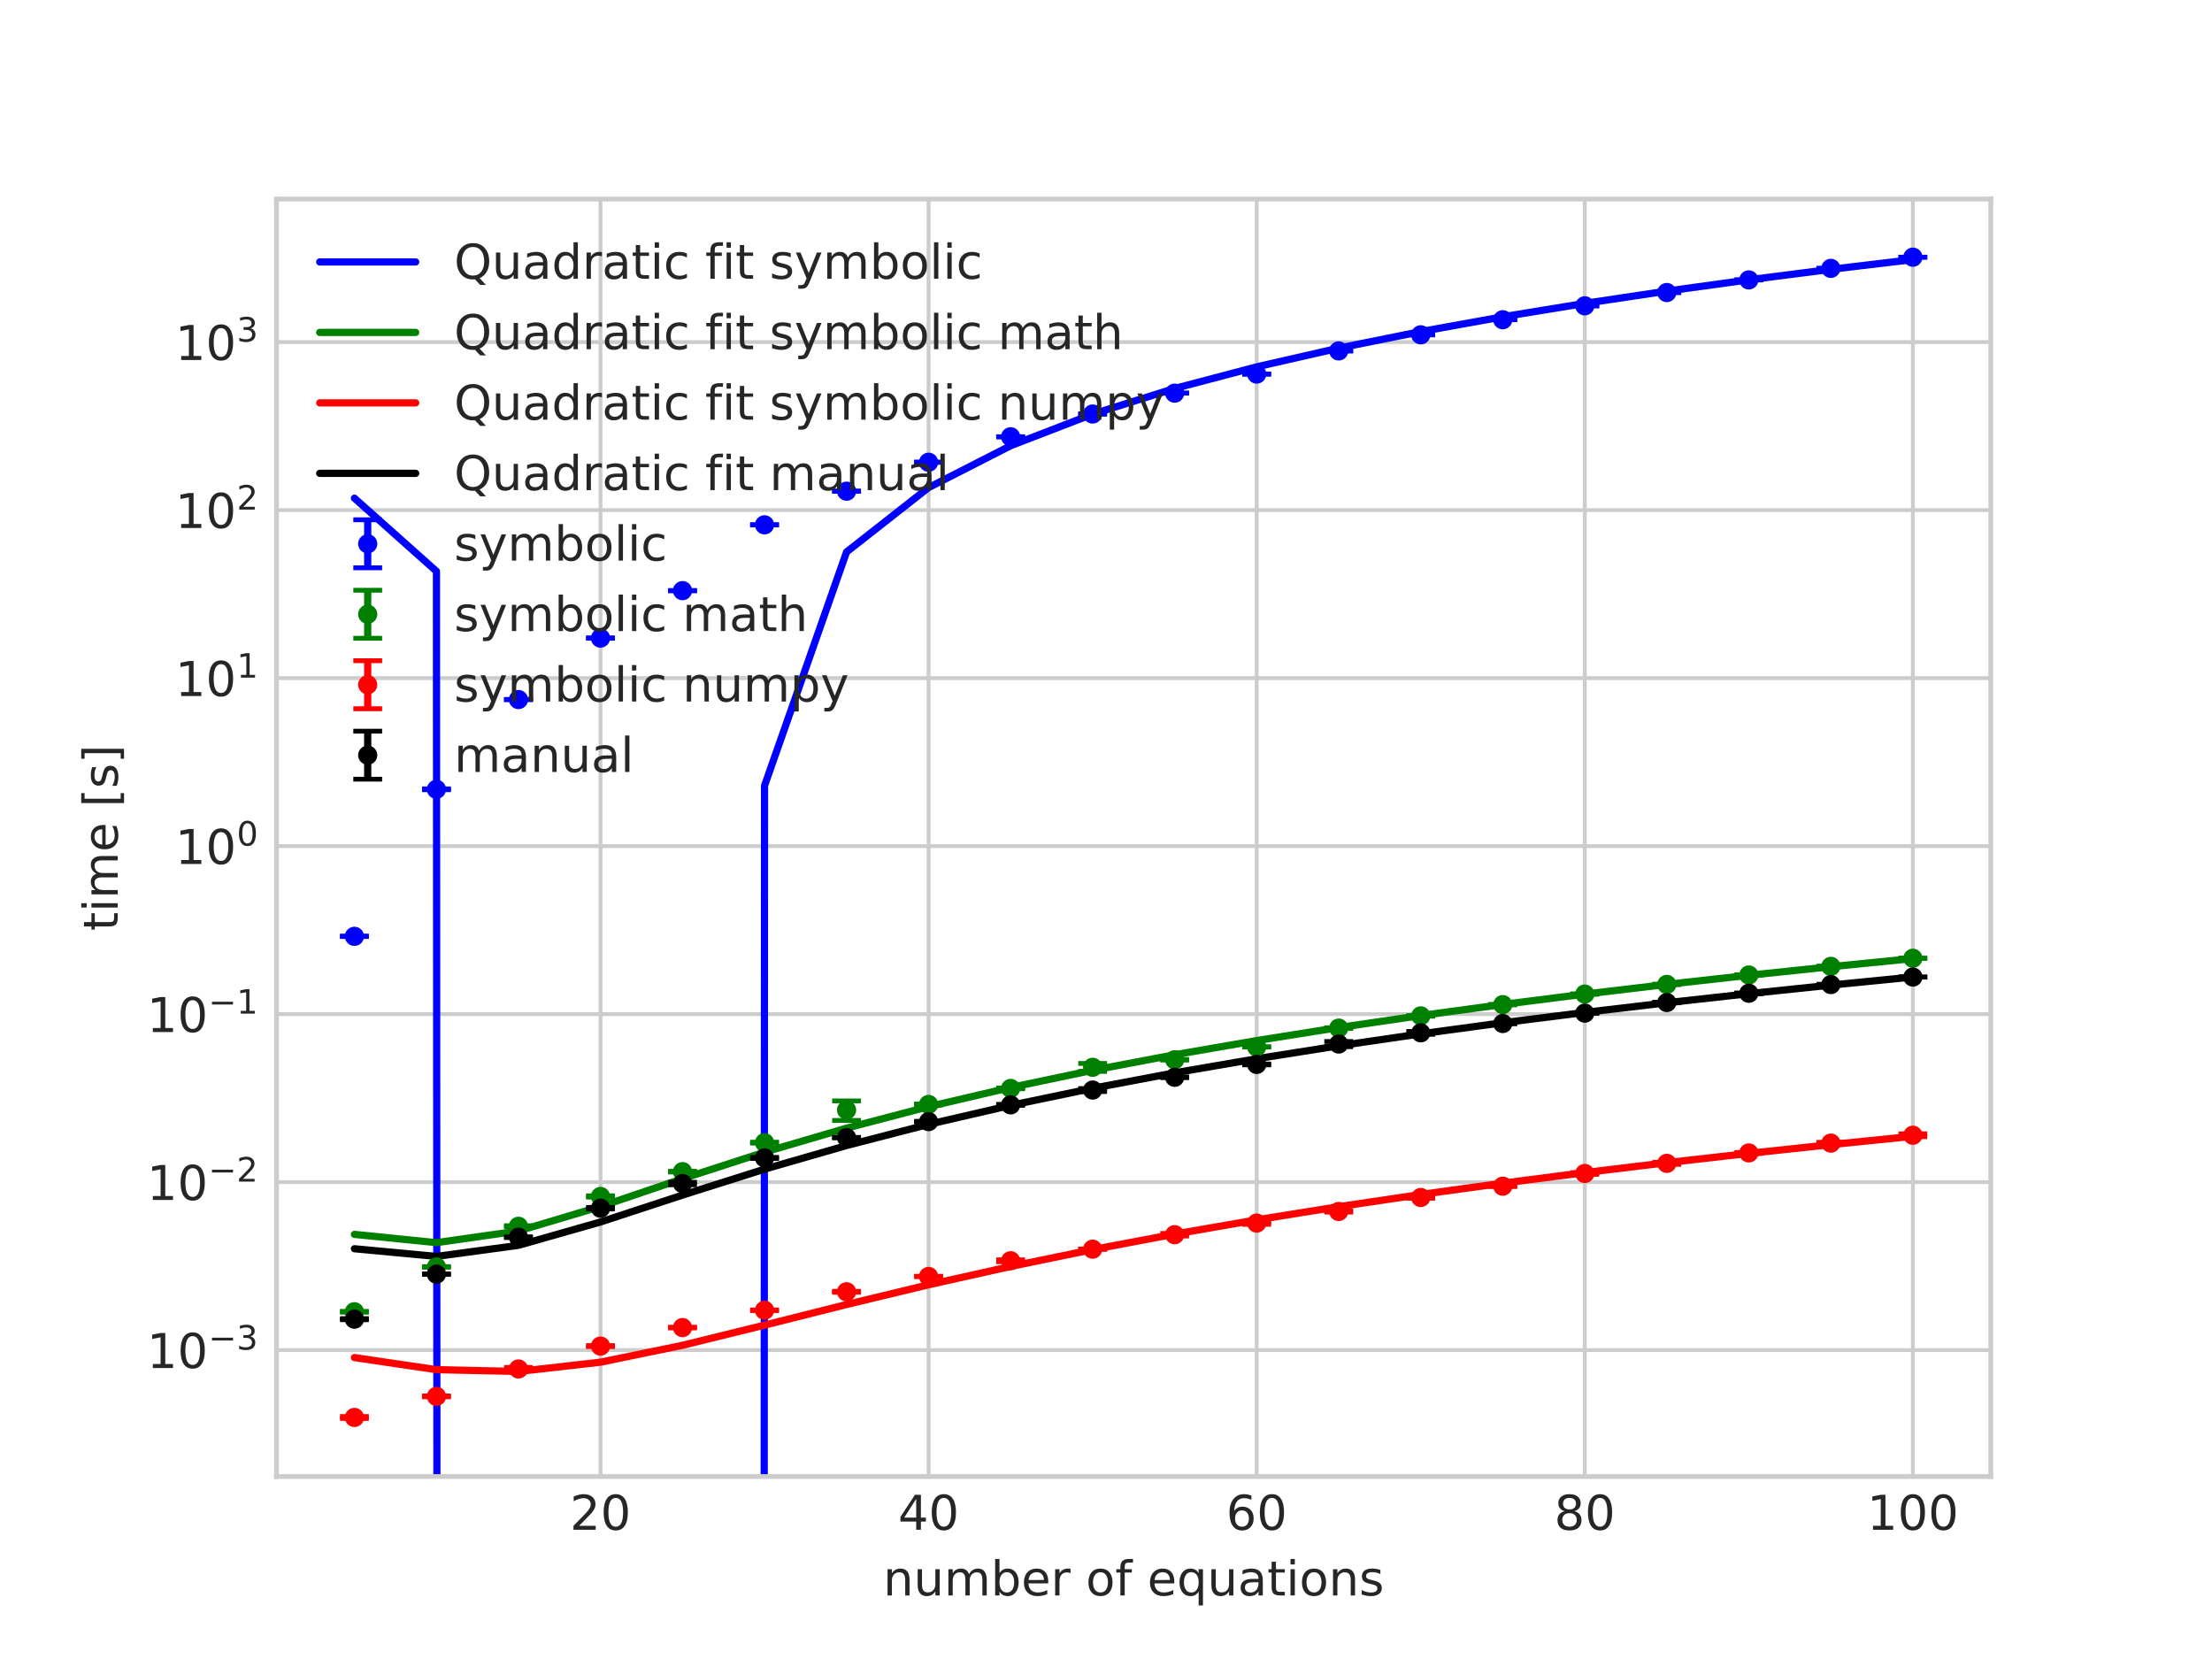 <?xml version="1.0" encoding="utf-8" standalone="no"?>
<!DOCTYPE svg PUBLIC "-//W3C//DTD SVG 1.1//EN"
  "http://www.w3.org/Graphics/SVG/1.1/DTD/svg11.dtd">
<!-- Created with matplotlib (https://matplotlib.org/) -->
<svg height="345.6pt" version="1.1" viewBox="0 0 460.8 345.6" width="460.8pt" xmlns="http://www.w3.org/2000/svg" xmlns:xlink="http://www.w3.org/1999/xlink">
 <defs>
  <style type="text/css">*{stroke-linecap:butt;stroke-linejoin:round;}</style>
 </defs>
 <g id="figure_1">
  <g id="patch_1">
   <path d="M 0 345.6 
L 460.8 345.6 
L 460.8 0 
L 0 0 
z
" style="fill:#ffffff;"/>
  </g>
  <g id="axes_1">
   <g id="patch_2">
    <path d="M 57.6 307.584 
L 414.72 307.584 
L 414.72 41.472 
L 57.6 41.472 
z
" style="fill:#ffffff;"/>
   </g>
   <g id="matplotlib.axis_1">
    <g id="xtick_1">
     <g id="line2d_1">
      <path clip-path="url(#p77946ff86a)" d="M 125.094 307.584 
L 125.094 41.472 
" style="fill:none;stroke:#cccccc;stroke-linecap:round;stroke-width:0.8;"/>
     </g>
     <g id="line2d_2"/>
     <g id="text_1">
      <!-- 20 -->
      <g style="fill:#262626;" transform="translate(118.731 318.682)scale(0.1 -0.1)">
       <defs>
        <path d="M 19.188 8.297 
L 53.609 8.297 
L 53.609 0 
L 7.328 0 
L 7.328 8.297 
Q 12.938 14.109 22.625 23.891 
Q 32.328 33.688 34.812 36.531 
Q 39.547 41.844 41.422 45.531 
Q 43.312 49.219 43.312 52.781 
Q 43.312 58.594 39.234 62.25 
Q 35.156 65.922 28.609 65.922 
Q 23.969 65.922 18.812 64.312 
Q 13.672 62.703 7.812 59.422 
L 7.812 69.391 
Q 13.766 71.781 18.938 73 
Q 24.125 74.219 28.422 74.219 
Q 39.75 74.219 46.484 68.547 
Q 53.219 62.891 53.219 53.422 
Q 53.219 48.922 51.531 44.891 
Q 49.859 40.875 45.406 35.406 
Q 44.188 33.984 37.641 27.219 
Q 31.109 20.453 19.188 8.297 
z
" id="DejaVuSans-50"/>
        <path d="M 31.781 66.406 
Q 24.172 66.406 20.328 58.906 
Q 16.5 51.422 16.5 36.375 
Q 16.5 21.391 20.328 13.891 
Q 24.172 6.391 31.781 6.391 
Q 39.453 6.391 43.281 13.891 
Q 47.125 21.391 47.125 36.375 
Q 47.125 51.422 43.281 58.906 
Q 39.453 66.406 31.781 66.406 
z
M 31.781 74.219 
Q 44.047 74.219 50.516 64.516 
Q 56.984 54.828 56.984 36.375 
Q 56.984 17.969 50.516 8.266 
Q 44.047 -1.422 31.781 -1.422 
Q 19.531 -1.422 13.062 8.266 
Q 6.594 17.969 6.594 36.375 
Q 6.594 54.828 13.062 64.516 
Q 19.531 74.219 31.781 74.219 
z
" id="DejaVuSans-48"/>
       </defs>
       <use xlink:href="#DejaVuSans-50"/>
       <use x="63.623" xlink:href="#DejaVuSans-48"/>
      </g>
     </g>
    </g>
    <g id="xtick_2">
     <g id="line2d_3">
      <path clip-path="url(#p77946ff86a)" d="M 193.442 307.584 
L 193.442 41.472 
" style="fill:none;stroke:#cccccc;stroke-linecap:round;stroke-width:0.8;"/>
     </g>
     <g id="line2d_4"/>
     <g id="text_2">
      <!-- 40 -->
      <g style="fill:#262626;" transform="translate(187.08 318.682)scale(0.1 -0.1)">
       <defs>
        <path d="M 37.797 64.312 
L 12.891 25.391 
L 37.797 25.391 
z
M 35.203 72.906 
L 47.609 72.906 
L 47.609 25.391 
L 58.016 25.391 
L 58.016 17.188 
L 47.609 17.188 
L 47.609 0 
L 37.797 0 
L 37.797 17.188 
L 4.891 17.188 
L 4.891 26.703 
z
" id="DejaVuSans-52"/>
       </defs>
       <use xlink:href="#DejaVuSans-52"/>
       <use x="63.623" xlink:href="#DejaVuSans-48"/>
      </g>
     </g>
    </g>
    <g id="xtick_3">
     <g id="line2d_5">
      <path clip-path="url(#p77946ff86a)" d="M 261.791 307.584 
L 261.791 41.472 
" style="fill:none;stroke:#cccccc;stroke-linecap:round;stroke-width:0.8;"/>
     </g>
     <g id="line2d_6"/>
     <g id="text_3">
      <!-- 60 -->
      <g style="fill:#262626;" transform="translate(255.428 318.682)scale(0.1 -0.1)">
       <defs>
        <path d="M 33.016 40.375 
Q 26.375 40.375 22.484 35.828 
Q 18.609 31.297 18.609 23.391 
Q 18.609 15.531 22.484 10.953 
Q 26.375 6.391 33.016 6.391 
Q 39.656 6.391 43.531 10.953 
Q 47.406 15.531 47.406 23.391 
Q 47.406 31.297 43.531 35.828 
Q 39.656 40.375 33.016 40.375 
z
M 52.594 71.297 
L 52.594 62.312 
Q 48.875 64.062 45.094 64.984 
Q 41.312 65.922 37.594 65.922 
Q 27.828 65.922 22.672 59.328 
Q 17.531 52.734 16.797 39.406 
Q 19.672 43.656 24.016 45.922 
Q 28.375 48.188 33.594 48.188 
Q 44.578 48.188 50.953 41.516 
Q 57.328 34.859 57.328 23.391 
Q 57.328 12.156 50.688 5.359 
Q 44.047 -1.422 33.016 -1.422 
Q 20.359 -1.422 13.672 8.266 
Q 6.984 17.969 6.984 36.375 
Q 6.984 53.656 15.188 63.938 
Q 23.391 74.219 37.203 74.219 
Q 40.922 74.219 44.703 73.484 
Q 48.484 72.75 52.594 71.297 
z
" id="DejaVuSans-54"/>
       </defs>
       <use xlink:href="#DejaVuSans-54"/>
       <use x="63.623" xlink:href="#DejaVuSans-48"/>
      </g>
     </g>
    </g>
    <g id="xtick_4">
     <g id="line2d_7">
      <path clip-path="url(#p77946ff86a)" d="M 330.139 307.584 
L 330.139 41.472 
" style="fill:none;stroke:#cccccc;stroke-linecap:round;stroke-width:0.8;"/>
     </g>
     <g id="line2d_8"/>
     <g id="text_4">
      <!-- 80 -->
      <g style="fill:#262626;" transform="translate(323.776 318.682)scale(0.1 -0.1)">
       <defs>
        <path d="M 31.781 34.625 
Q 24.75 34.625 20.719 30.859 
Q 16.703 27.094 16.703 20.516 
Q 16.703 13.922 20.719 10.156 
Q 24.75 6.391 31.781 6.391 
Q 38.812 6.391 42.859 10.172 
Q 46.922 13.969 46.922 20.516 
Q 46.922 27.094 42.891 30.859 
Q 38.875 34.625 31.781 34.625 
z
M 21.922 38.812 
Q 15.578 40.375 12.031 44.719 
Q 8.5 49.078 8.5 55.328 
Q 8.5 64.062 14.719 69.141 
Q 20.953 74.219 31.781 74.219 
Q 42.672 74.219 48.875 69.141 
Q 55.078 64.062 55.078 55.328 
Q 55.078 49.078 51.531 44.719 
Q 48 40.375 41.703 38.812 
Q 48.828 37.156 52.797 32.312 
Q 56.781 27.484 56.781 20.516 
Q 56.781 9.906 50.312 4.234 
Q 43.844 -1.422 31.781 -1.422 
Q 19.734 -1.422 13.25 4.234 
Q 6.781 9.906 6.781 20.516 
Q 6.781 27.484 10.781 32.312 
Q 14.797 37.156 21.922 38.812 
z
M 18.312 54.391 
Q 18.312 48.734 21.844 45.562 
Q 25.391 42.391 31.781 42.391 
Q 38.141 42.391 41.719 45.562 
Q 45.312 48.734 45.312 54.391 
Q 45.312 60.062 41.719 63.234 
Q 38.141 66.406 31.781 66.406 
Q 25.391 66.406 21.844 63.234 
Q 18.312 60.062 18.312 54.391 
z
" id="DejaVuSans-56"/>
       </defs>
       <use xlink:href="#DejaVuSans-56"/>
       <use x="63.623" xlink:href="#DejaVuSans-48"/>
      </g>
     </g>
    </g>
    <g id="xtick_5">
     <g id="line2d_9">
      <path clip-path="url(#p77946ff86a)" d="M 398.487 307.584 
L 398.487 41.472 
" style="fill:none;stroke:#cccccc;stroke-linecap:round;stroke-width:0.8;"/>
     </g>
     <g id="line2d_10"/>
     <g id="text_5">
      <!-- 100 -->
      <g style="fill:#262626;" transform="translate(388.944 318.682)scale(0.1 -0.1)">
       <defs>
        <path d="M 12.406 8.297 
L 28.516 8.297 
L 28.516 63.922 
L 10.984 60.406 
L 10.984 69.391 
L 28.422 72.906 
L 38.281 72.906 
L 38.281 8.297 
L 54.391 8.297 
L 54.391 0 
L 12.406 0 
z
" id="DejaVuSans-49"/>
       </defs>
       <use xlink:href="#DejaVuSans-49"/>
       <use x="63.623" xlink:href="#DejaVuSans-48"/>
       <use x="127.246" xlink:href="#DejaVuSans-48"/>
      </g>
     </g>
    </g>
    <g id="text_6">
     <!-- number of equations -->
     <g style="fill:#262626;" transform="translate(183.983 332.361)scale(0.1 -0.1)">
      <defs>
       <path d="M 54.891 33.016 
L 54.891 0 
L 45.906 0 
L 45.906 32.719 
Q 45.906 40.484 42.875 44.328 
Q 39.844 48.188 33.797 48.188 
Q 26.516 48.188 22.312 43.547 
Q 18.109 38.922 18.109 30.906 
L 18.109 0 
L 9.078 0 
L 9.078 54.688 
L 18.109 54.688 
L 18.109 46.188 
Q 21.344 51.125 25.703 53.562 
Q 30.078 56 35.797 56 
Q 45.219 56 50.047 50.172 
Q 54.891 44.344 54.891 33.016 
z
" id="DejaVuSans-110"/>
       <path d="M 8.5 21.578 
L 8.5 54.688 
L 17.484 54.688 
L 17.484 21.922 
Q 17.484 14.156 20.5 10.266 
Q 23.531 6.391 29.594 6.391 
Q 36.859 6.391 41.078 11.031 
Q 45.312 15.672 45.312 23.688 
L 45.312 54.688 
L 54.297 54.688 
L 54.297 0 
L 45.312 0 
L 45.312 8.406 
Q 42.047 3.422 37.719 1 
Q 33.406 -1.422 27.688 -1.422 
Q 18.266 -1.422 13.375 4.438 
Q 8.5 10.297 8.5 21.578 
z
M 31.109 56 
z
" id="DejaVuSans-117"/>
       <path d="M 52 44.188 
Q 55.375 50.25 60.062 53.125 
Q 64.75 56 71.094 56 
Q 79.641 56 84.281 50.016 
Q 88.922 44.047 88.922 33.016 
L 88.922 0 
L 79.891 0 
L 79.891 32.719 
Q 79.891 40.578 77.094 44.375 
Q 74.312 48.188 68.609 48.188 
Q 61.625 48.188 57.562 43.547 
Q 53.516 38.922 53.516 30.906 
L 53.516 0 
L 44.484 0 
L 44.484 32.719 
Q 44.484 40.625 41.703 44.406 
Q 38.922 48.188 33.109 48.188 
Q 26.219 48.188 22.156 43.531 
Q 18.109 38.875 18.109 30.906 
L 18.109 0 
L 9.078 0 
L 9.078 54.688 
L 18.109 54.688 
L 18.109 46.188 
Q 21.188 51.219 25.484 53.609 
Q 29.781 56 35.688 56 
Q 41.656 56 45.828 52.969 
Q 50 49.953 52 44.188 
z
" id="DejaVuSans-109"/>
       <path d="M 48.688 27.297 
Q 48.688 37.203 44.609 42.844 
Q 40.531 48.484 33.406 48.484 
Q 26.266 48.484 22.188 42.844 
Q 18.109 37.203 18.109 27.297 
Q 18.109 17.391 22.188 11.75 
Q 26.266 6.109 33.406 6.109 
Q 40.531 6.109 44.609 11.75 
Q 48.688 17.391 48.688 27.297 
z
M 18.109 46.391 
Q 20.953 51.266 25.266 53.625 
Q 29.594 56 35.594 56 
Q 45.562 56 51.781 48.094 
Q 58.016 40.188 58.016 27.297 
Q 58.016 14.406 51.781 6.484 
Q 45.562 -1.422 35.594 -1.422 
Q 29.594 -1.422 25.266 0.953 
Q 20.953 3.328 18.109 8.203 
L 18.109 0 
L 9.078 0 
L 9.078 75.984 
L 18.109 75.984 
z
" id="DejaVuSans-98"/>
       <path d="M 56.203 29.594 
L 56.203 25.203 
L 14.891 25.203 
Q 15.484 15.922 20.484 11.062 
Q 25.484 6.203 34.422 6.203 
Q 39.594 6.203 44.453 7.469 
Q 49.312 8.734 54.109 11.281 
L 54.109 2.781 
Q 49.266 0.734 44.188 -0.344 
Q 39.109 -1.422 33.891 -1.422 
Q 20.797 -1.422 13.156 6.188 
Q 5.516 13.812 5.516 26.812 
Q 5.516 40.234 12.766 48.109 
Q 20.016 56 32.328 56 
Q 43.359 56 49.781 48.891 
Q 56.203 41.797 56.203 29.594 
z
M 47.219 32.234 
Q 47.125 39.594 43.094 43.984 
Q 39.062 48.391 32.422 48.391 
Q 24.906 48.391 20.391 44.141 
Q 15.875 39.891 15.188 32.172 
z
" id="DejaVuSans-101"/>
       <path d="M 41.109 46.297 
Q 39.594 47.172 37.812 47.578 
Q 36.031 48 33.891 48 
Q 26.266 48 22.188 43.047 
Q 18.109 38.094 18.109 28.812 
L 18.109 0 
L 9.078 0 
L 9.078 54.688 
L 18.109 54.688 
L 18.109 46.188 
Q 20.953 51.172 25.484 53.578 
Q 30.031 56 36.531 56 
Q 37.453 56 38.578 55.875 
Q 39.703 55.766 41.062 55.516 
z
" id="DejaVuSans-114"/>
       <path id="DejaVuSans-32"/>
       <path d="M 30.609 48.391 
Q 23.391 48.391 19.188 42.75 
Q 14.984 37.109 14.984 27.297 
Q 14.984 17.484 19.156 11.844 
Q 23.344 6.203 30.609 6.203 
Q 37.797 6.203 41.984 11.859 
Q 46.188 17.531 46.188 27.297 
Q 46.188 37.016 41.984 42.703 
Q 37.797 48.391 30.609 48.391 
z
M 30.609 56 
Q 42.328 56 49.016 48.375 
Q 55.719 40.766 55.719 27.297 
Q 55.719 13.875 49.016 6.219 
Q 42.328 -1.422 30.609 -1.422 
Q 18.844 -1.422 12.172 6.219 
Q 5.516 13.875 5.516 27.297 
Q 5.516 40.766 12.172 48.375 
Q 18.844 56 30.609 56 
z
" id="DejaVuSans-111"/>
       <path d="M 37.109 75.984 
L 37.109 68.5 
L 28.516 68.5 
Q 23.688 68.5 21.797 66.547 
Q 19.922 64.594 19.922 59.516 
L 19.922 54.688 
L 34.719 54.688 
L 34.719 47.703 
L 19.922 47.703 
L 19.922 0 
L 10.891 0 
L 10.891 47.703 
L 2.297 47.703 
L 2.297 54.688 
L 10.891 54.688 
L 10.891 58.5 
Q 10.891 67.625 15.141 71.797 
Q 19.391 75.984 28.609 75.984 
z
" id="DejaVuSans-102"/>
       <path d="M 14.797 27.297 
Q 14.797 17.391 18.875 11.75 
Q 22.953 6.109 30.078 6.109 
Q 37.203 6.109 41.297 11.75 
Q 45.406 17.391 45.406 27.297 
Q 45.406 37.203 41.297 42.844 
Q 37.203 48.484 30.078 48.484 
Q 22.953 48.484 18.875 42.844 
Q 14.797 37.203 14.797 27.297 
z
M 45.406 8.203 
Q 42.578 3.328 38.25 0.953 
Q 33.938 -1.422 27.875 -1.422 
Q 17.969 -1.422 11.734 6.484 
Q 5.516 14.406 5.516 27.297 
Q 5.516 40.188 11.734 48.094 
Q 17.969 56 27.875 56 
Q 33.938 56 38.25 53.625 
Q 42.578 51.266 45.406 46.391 
L 45.406 54.688 
L 54.391 54.688 
L 54.391 -20.797 
L 45.406 -20.797 
z
" id="DejaVuSans-113"/>
       <path d="M 34.281 27.484 
Q 23.391 27.484 19.188 25 
Q 14.984 22.516 14.984 16.5 
Q 14.984 11.719 18.141 8.906 
Q 21.297 6.109 26.703 6.109 
Q 34.188 6.109 38.703 11.406 
Q 43.219 16.703 43.219 25.484 
L 43.219 27.484 
z
M 52.203 31.203 
L 52.203 0 
L 43.219 0 
L 43.219 8.297 
Q 40.141 3.328 35.547 0.953 
Q 30.953 -1.422 24.312 -1.422 
Q 15.922 -1.422 10.953 3.297 
Q 6 8.016 6 15.922 
Q 6 25.141 12.172 29.828 
Q 18.359 34.516 30.609 34.516 
L 43.219 34.516 
L 43.219 35.406 
Q 43.219 41.609 39.141 45 
Q 35.062 48.391 27.688 48.391 
Q 23 48.391 18.547 47.266 
Q 14.109 46.141 10.016 43.891 
L 10.016 52.203 
Q 14.938 54.109 19.578 55.047 
Q 24.219 56 28.609 56 
Q 40.484 56 46.344 49.844 
Q 52.203 43.703 52.203 31.203 
z
" id="DejaVuSans-97"/>
       <path d="M 18.312 70.219 
L 18.312 54.688 
L 36.812 54.688 
L 36.812 47.703 
L 18.312 47.703 
L 18.312 18.016 
Q 18.312 11.328 20.141 9.422 
Q 21.969 7.516 27.594 7.516 
L 36.812 7.516 
L 36.812 0 
L 27.594 0 
Q 17.188 0 13.234 3.875 
Q 9.281 7.766 9.281 18.016 
L 9.281 47.703 
L 2.688 47.703 
L 2.688 54.688 
L 9.281 54.688 
L 9.281 70.219 
z
" id="DejaVuSans-116"/>
       <path d="M 9.422 54.688 
L 18.406 54.688 
L 18.406 0 
L 9.422 0 
z
M 9.422 75.984 
L 18.406 75.984 
L 18.406 64.594 
L 9.422 64.594 
z
" id="DejaVuSans-105"/>
       <path d="M 44.281 53.078 
L 44.281 44.578 
Q 40.484 46.531 36.375 47.5 
Q 32.281 48.484 27.875 48.484 
Q 21.188 48.484 17.844 46.438 
Q 14.5 44.391 14.5 40.281 
Q 14.5 37.156 16.891 35.375 
Q 19.281 33.594 26.516 31.984 
L 29.594 31.297 
Q 39.156 29.25 43.188 25.516 
Q 47.219 21.781 47.219 15.094 
Q 47.219 7.469 41.188 3.016 
Q 35.156 -1.422 24.609 -1.422 
Q 20.219 -1.422 15.453 -0.562 
Q 10.688 0.297 5.422 2 
L 5.422 11.281 
Q 10.406 8.688 15.234 7.391 
Q 20.062 6.109 24.812 6.109 
Q 31.156 6.109 34.562 8.281 
Q 37.984 10.453 37.984 14.406 
Q 37.984 18.062 35.516 20.016 
Q 33.062 21.969 24.703 23.781 
L 21.578 24.516 
Q 13.234 26.266 9.516 29.906 
Q 5.812 33.547 5.812 39.891 
Q 5.812 47.609 11.281 51.797 
Q 16.75 56 26.812 56 
Q 31.781 56 36.172 55.266 
Q 40.578 54.547 44.281 53.078 
z
" id="DejaVuSans-115"/>
      </defs>
      <use xlink:href="#DejaVuSans-110"/>
      <use x="63.379" xlink:href="#DejaVuSans-117"/>
      <use x="126.758" xlink:href="#DejaVuSans-109"/>
      <use x="224.17" xlink:href="#DejaVuSans-98"/>
      <use x="287.646" xlink:href="#DejaVuSans-101"/>
      <use x="349.17" xlink:href="#DejaVuSans-114"/>
      <use x="390.283" xlink:href="#DejaVuSans-32"/>
      <use x="422.07" xlink:href="#DejaVuSans-111"/>
      <use x="483.252" xlink:href="#DejaVuSans-102"/>
      <use x="518.457" xlink:href="#DejaVuSans-32"/>
      <use x="550.244" xlink:href="#DejaVuSans-101"/>
      <use x="611.768" xlink:href="#DejaVuSans-113"/>
      <use x="675.244" xlink:href="#DejaVuSans-117"/>
      <use x="738.623" xlink:href="#DejaVuSans-97"/>
      <use x="799.902" xlink:href="#DejaVuSans-116"/>
      <use x="839.111" xlink:href="#DejaVuSans-105"/>
      <use x="866.895" xlink:href="#DejaVuSans-111"/>
      <use x="928.076" xlink:href="#DejaVuSans-110"/>
      <use x="991.455" xlink:href="#DejaVuSans-115"/>
     </g>
    </g>
   </g>
   <g id="matplotlib.axis_2">
    <g id="ytick_1">
     <g id="line2d_11">
      <path clip-path="url(#p77946ff86a)" d="M 57.6 281.255 
L 414.72 281.255 
" style="fill:none;stroke:#cccccc;stroke-linecap:round;stroke-width:0.8;"/>
     </g>
     <g id="line2d_12"/>
     <g id="text_7">
      <!-- $\mathdefault{10^{-3}}$ -->
      <g style="fill:#262626;" transform="translate(30.6 285.054)scale(0.1 -0.1)">
       <defs>
        <path d="M 10.594 35.5 
L 73.188 35.5 
L 73.188 27.203 
L 10.594 27.203 
z
" id="DejaVuSans-8722"/>
        <path d="M 40.578 39.312 
Q 47.656 37.797 51.625 33 
Q 55.609 28.219 55.609 21.188 
Q 55.609 10.406 48.188 4.484 
Q 40.766 -1.422 27.094 -1.422 
Q 22.516 -1.422 17.656 -0.516 
Q 12.797 0.391 7.625 2.203 
L 7.625 11.719 
Q 11.719 9.328 16.594 8.109 
Q 21.484 6.891 26.812 6.891 
Q 36.078 6.891 40.938 10.547 
Q 45.797 14.203 45.797 21.188 
Q 45.797 27.641 41.281 31.266 
Q 36.766 34.906 28.719 34.906 
L 20.219 34.906 
L 20.219 43.016 
L 29.109 43.016 
Q 36.375 43.016 40.234 45.922 
Q 44.094 48.828 44.094 54.297 
Q 44.094 59.906 40.109 62.906 
Q 36.141 65.922 28.719 65.922 
Q 24.656 65.922 20.016 65.031 
Q 15.375 64.156 9.812 62.312 
L 9.812 71.094 
Q 15.438 72.656 20.344 73.438 
Q 25.25 74.219 29.594 74.219 
Q 40.828 74.219 47.359 69.109 
Q 53.906 64.016 53.906 55.328 
Q 53.906 49.266 50.438 45.094 
Q 46.969 40.922 40.578 39.312 
z
" id="DejaVuSans-51"/>
       </defs>
       <use transform="translate(0 0.766)" xlink:href="#DejaVuSans-49"/>
       <use transform="translate(63.623 0.766)" xlink:href="#DejaVuSans-48"/>
       <use transform="translate(128.203 39.047)scale(0.7)" xlink:href="#DejaVuSans-8722"/>
       <use transform="translate(186.855 39.047)scale(0.7)" xlink:href="#DejaVuSans-51"/>
      </g>
     </g>
    </g>
    <g id="ytick_2">
     <g id="line2d_13">
      <path clip-path="url(#p77946ff86a)" d="M 57.6 246.257 
L 414.72 246.257 
" style="fill:none;stroke:#cccccc;stroke-linecap:round;stroke-width:0.8;"/>
     </g>
     <g id="line2d_14"/>
     <g id="text_8">
      <!-- $\mathdefault{10^{-2}}$ -->
      <g style="fill:#262626;" transform="translate(30.6 250.056)scale(0.1 -0.1)">
       <use transform="translate(0 0.766)" xlink:href="#DejaVuSans-49"/>
       <use transform="translate(63.623 0.766)" xlink:href="#DejaVuSans-48"/>
       <use transform="translate(128.203 39.047)scale(0.7)" xlink:href="#DejaVuSans-8722"/>
       <use transform="translate(186.855 39.047)scale(0.7)" xlink:href="#DejaVuSans-50"/>
      </g>
     </g>
    </g>
    <g id="ytick_3">
     <g id="line2d_15">
      <path clip-path="url(#p77946ff86a)" d="M 57.6 211.259 
L 414.72 211.259 
" style="fill:none;stroke:#cccccc;stroke-linecap:round;stroke-width:0.8;"/>
     </g>
     <g id="line2d_16"/>
     <g id="text_9">
      <!-- $\mathdefault{10^{-1}}$ -->
      <g style="fill:#262626;" transform="translate(30.6 215.058)scale(0.1 -0.1)">
       <use transform="translate(0 0.684)" xlink:href="#DejaVuSans-49"/>
       <use transform="translate(63.623 0.684)" xlink:href="#DejaVuSans-48"/>
       <use transform="translate(128.203 38.966)scale(0.7)" xlink:href="#DejaVuSans-8722"/>
       <use transform="translate(186.855 38.966)scale(0.7)" xlink:href="#DejaVuSans-49"/>
      </g>
     </g>
    </g>
    <g id="ytick_4">
     <g id="line2d_17">
      <path clip-path="url(#p77946ff86a)" d="M 57.6 176.261 
L 414.72 176.261 
" style="fill:none;stroke:#cccccc;stroke-linecap:round;stroke-width:0.8;"/>
     </g>
     <g id="line2d_18"/>
     <g id="text_10">
      <!-- $\mathdefault{10^{0}}$ -->
      <g style="fill:#262626;" transform="translate(36.5 180.06)scale(0.1 -0.1)">
       <use transform="translate(0 0.766)" xlink:href="#DejaVuSans-49"/>
       <use transform="translate(63.623 0.766)" xlink:href="#DejaVuSans-48"/>
       <use transform="translate(128.203 39.047)scale(0.7)" xlink:href="#DejaVuSans-48"/>
      </g>
     </g>
    </g>
    <g id="ytick_5">
     <g id="line2d_19">
      <path clip-path="url(#p77946ff86a)" d="M 57.6 141.263 
L 414.72 141.263 
" style="fill:none;stroke:#cccccc;stroke-linecap:round;stroke-width:0.8;"/>
     </g>
     <g id="line2d_20"/>
     <g id="text_11">
      <!-- $\mathdefault{10^{1}}$ -->
      <g style="fill:#262626;" transform="translate(36.5 145.063)scale(0.1 -0.1)">
       <use transform="translate(0 0.684)" xlink:href="#DejaVuSans-49"/>
       <use transform="translate(63.623 0.684)" xlink:href="#DejaVuSans-48"/>
       <use transform="translate(128.203 38.966)scale(0.7)" xlink:href="#DejaVuSans-49"/>
      </g>
     </g>
    </g>
    <g id="ytick_6">
     <g id="line2d_21">
      <path clip-path="url(#p77946ff86a)" d="M 57.6 106.265 
L 414.72 106.265 
" style="fill:none;stroke:#cccccc;stroke-linecap:round;stroke-width:0.8;"/>
     </g>
     <g id="line2d_22"/>
     <g id="text_12">
      <!-- $\mathdefault{10^{2}}$ -->
      <g style="fill:#262626;" transform="translate(36.5 110.065)scale(0.1 -0.1)">
       <use transform="translate(0 0.766)" xlink:href="#DejaVuSans-49"/>
       <use transform="translate(63.623 0.766)" xlink:href="#DejaVuSans-48"/>
       <use transform="translate(128.203 39.047)scale(0.7)" xlink:href="#DejaVuSans-50"/>
      </g>
     </g>
    </g>
    <g id="ytick_7">
     <g id="line2d_23">
      <path clip-path="url(#p77946ff86a)" d="M 57.6 71.268 
L 414.72 71.268 
" style="fill:none;stroke:#cccccc;stroke-linecap:round;stroke-width:0.8;"/>
     </g>
     <g id="line2d_24"/>
     <g id="text_13">
      <!-- $\mathdefault{10^{3}}$ -->
      <g style="fill:#262626;" transform="translate(36.5 75.067)scale(0.1 -0.1)">
       <use transform="translate(0 0.766)" xlink:href="#DejaVuSans-49"/>
       <use transform="translate(63.623 0.766)" xlink:href="#DejaVuSans-48"/>
       <use transform="translate(128.203 39.047)scale(0.7)" xlink:href="#DejaVuSans-51"/>
      </g>
     </g>
    </g>
    <g id="ytick_8">
     <g id="line2d_25"/>
    </g>
    <g id="ytick_9">
     <g id="line2d_26"/>
    </g>
    <g id="ytick_10">
     <g id="line2d_27"/>
    </g>
    <g id="ytick_11">
     <g id="line2d_28"/>
    </g>
    <g id="ytick_12">
     <g id="line2d_29"/>
    </g>
    <g id="ytick_13">
     <g id="line2d_30"/>
    </g>
    <g id="ytick_14">
     <g id="line2d_31"/>
    </g>
    <g id="ytick_15">
     <g id="line2d_32"/>
    </g>
    <g id="ytick_16">
     <g id="line2d_33"/>
    </g>
    <g id="ytick_17">
     <g id="line2d_34"/>
    </g>
    <g id="ytick_18">
     <g id="line2d_35"/>
    </g>
    <g id="ytick_19">
     <g id="line2d_36"/>
    </g>
    <g id="ytick_20">
     <g id="line2d_37"/>
    </g>
    <g id="ytick_21">
     <g id="line2d_38"/>
    </g>
    <g id="ytick_22">
     <g id="line2d_39"/>
    </g>
    <g id="ytick_23">
     <g id="line2d_40"/>
    </g>
    <g id="ytick_24">
     <g id="line2d_41"/>
    </g>
    <g id="ytick_25">
     <g id="line2d_42"/>
    </g>
    <g id="ytick_26">
     <g id="line2d_43"/>
    </g>
    <g id="ytick_27">
     <g id="line2d_44"/>
    </g>
    <g id="ytick_28">
     <g id="line2d_45"/>
    </g>
    <g id="ytick_29">
     <g id="line2d_46"/>
    </g>
    <g id="ytick_30">
     <g id="line2d_47"/>
    </g>
    <g id="ytick_31">
     <g id="line2d_48"/>
    </g>
    <g id="ytick_32">
     <g id="line2d_49"/>
    </g>
    <g id="ytick_33">
     <g id="line2d_50"/>
    </g>
    <g id="ytick_34">
     <g id="line2d_51"/>
    </g>
    <g id="ytick_35">
     <g id="line2d_52"/>
    </g>
    <g id="ytick_36">
     <g id="line2d_53"/>
    </g>
    <g id="ytick_37">
     <g id="line2d_54"/>
    </g>
    <g id="ytick_38">
     <g id="line2d_55"/>
    </g>
    <g id="ytick_39">
     <g id="line2d_56"/>
    </g>
    <g id="ytick_40">
     <g id="line2d_57"/>
    </g>
    <g id="ytick_41">
     <g id="line2d_58"/>
    </g>
    <g id="ytick_42">
     <g id="line2d_59"/>
    </g>
    <g id="ytick_43">
     <g id="line2d_60"/>
    </g>
    <g id="ytick_44">
     <g id="line2d_61"/>
    </g>
    <g id="ytick_45">
     <g id="line2d_62"/>
    </g>
    <g id="ytick_46">
     <g id="line2d_63"/>
    </g>
    <g id="ytick_47">
     <g id="line2d_64"/>
    </g>
    <g id="ytick_48">
     <g id="line2d_65"/>
    </g>
    <g id="ytick_49">
     <g id="line2d_66"/>
    </g>
    <g id="ytick_50">
     <g id="line2d_67"/>
    </g>
    <g id="ytick_51">
     <g id="line2d_68"/>
    </g>
    <g id="ytick_52">
     <g id="line2d_69"/>
    </g>
    <g id="ytick_53">
     <g id="line2d_70"/>
    </g>
    <g id="ytick_54">
     <g id="line2d_71"/>
    </g>
    <g id="ytick_55">
     <g id="line2d_72"/>
    </g>
    <g id="ytick_56">
     <g id="line2d_73"/>
    </g>
    <g id="ytick_57">
     <g id="line2d_74"/>
    </g>
    <g id="ytick_58">
     <g id="line2d_75"/>
    </g>
    <g id="ytick_59">
     <g id="line2d_76"/>
    </g>
    <g id="ytick_60">
     <g id="line2d_77"/>
    </g>
    <g id="ytick_61">
     <g id="line2d_78"/>
    </g>
    <g id="ytick_62">
     <g id="line2d_79"/>
    </g>
    <g id="ytick_63">
     <g id="line2d_80"/>
    </g>
    <g id="ytick_64">
     <g id="line2d_81"/>
    </g>
    <g id="ytick_65">
     <g id="line2d_82"/>
    </g>
    <g id="ytick_66">
     <g id="line2d_83"/>
    </g>
    <g id="ytick_67">
     <g id="line2d_84"/>
    </g>
    <g id="ytick_68">
     <g id="line2d_85"/>
    </g>
    <g id="ytick_69">
     <g id="line2d_86"/>
    </g>
    <g id="text_14">
     <!-- time [s] -->
     <g style="fill:#262626;" transform="translate(24.52 193.919)rotate(-90)scale(0.1 -0.1)">
      <defs>
       <path d="M 8.594 75.984 
L 29.297 75.984 
L 29.297 69 
L 17.578 69 
L 17.578 -6.203 
L 29.297 -6.203 
L 29.297 -13.188 
L 8.594 -13.188 
z
" id="DejaVuSans-91"/>
       <path d="M 30.422 75.984 
L 30.422 -13.188 
L 9.719 -13.188 
L 9.719 -6.203 
L 21.391 -6.203 
L 21.391 69 
L 9.719 69 
L 9.719 75.984 
z
" id="DejaVuSans-93"/>
      </defs>
      <use xlink:href="#DejaVuSans-116"/>
      <use x="39.209" xlink:href="#DejaVuSans-105"/>
      <use x="66.992" xlink:href="#DejaVuSans-109"/>
      <use x="164.404" xlink:href="#DejaVuSans-101"/>
      <use x="225.928" xlink:href="#DejaVuSans-32"/>
      <use x="257.715" xlink:href="#DejaVuSans-91"/>
      <use x="296.729" xlink:href="#DejaVuSans-115"/>
      <use x="348.828" xlink:href="#DejaVuSans-93"/>
     </g>
    </g>
   </g>
   <g id="LineCollection_1">
    <path clip-path="url(#p77946ff86a)" d="M 73.833 195.086 
L 73.833 195.017 
" style="fill:none;stroke:#0000ff;stroke-width:1.5;"/>
    <path clip-path="url(#p77946ff86a)" d="M 90.92 164.515 
L 90.92 164.335 
" style="fill:none;stroke:#0000ff;stroke-width:1.5;"/>
    <path clip-path="url(#p77946ff86a)" d="M 108.007 145.757 
L 108.007 145.704 
" style="fill:none;stroke:#0000ff;stroke-width:1.5;"/>
    <path clip-path="url(#p77946ff86a)" d="M 125.094 132.963 
L 125.094 132.89 
" style="fill:none;stroke:#0000ff;stroke-width:1.5;"/>
    <path clip-path="url(#p77946ff86a)" d="M 142.181 123.07 
L 142.181 123.015 
" style="fill:none;stroke:#0000ff;stroke-width:1.5;"/>
    <path clip-path="url(#p77946ff86a)" d="M 159.268 109.336 
L 159.268 109.324 
" style="fill:none;stroke:#0000ff;stroke-width:1.5;"/>
    <path clip-path="url(#p77946ff86a)" d="M 176.355 102.327 
L 176.355 102.318 
" style="fill:none;stroke:#0000ff;stroke-width:1.5;"/>
    <path clip-path="url(#p77946ff86a)" d="M 193.442 96.303 
L 193.442 96.285 
" style="fill:none;stroke:#0000ff;stroke-width:1.5;"/>
    <path clip-path="url(#p77946ff86a)" d="M 210.529 90.995 
L 210.529 90.979 
" style="fill:none;stroke:#0000ff;stroke-width:1.5;"/>
    <path clip-path="url(#p77946ff86a)" d="M 227.616 86.255 
L 227.616 86.237 
" style="fill:none;stroke:#0000ff;stroke-width:1.5;"/>
    <path clip-path="url(#p77946ff86a)" d="M 244.704 81.909 
L 244.704 81.895 
" style="fill:none;stroke:#0000ff;stroke-width:1.5;"/>
    <path clip-path="url(#p77946ff86a)" d="M 261.791 77.931 
L 261.791 77.917 
" style="fill:none;stroke:#0000ff;stroke-width:1.5;"/>
    <path clip-path="url(#p77946ff86a)" d="M 278.878 73.107 
L 278.878 73.098 
" style="fill:none;stroke:#0000ff;stroke-width:1.5;"/>
    <path clip-path="url(#p77946ff86a)" d="M 295.965 69.754 
L 295.965 69.74 
" style="fill:none;stroke:#0000ff;stroke-width:1.5;"/>
    <path clip-path="url(#p77946ff86a)" d="M 313.052 66.61 
L 313.052 66.597 
" style="fill:none;stroke:#0000ff;stroke-width:1.5;"/>
    <path clip-path="url(#p77946ff86a)" d="M 330.139 63.715 
L 330.139 63.701 
" style="fill:none;stroke:#0000ff;stroke-width:1.5;"/>
    <path clip-path="url(#p77946ff86a)" d="M 347.226 60.943 
L 347.226 60.93 
" style="fill:none;stroke:#0000ff;stroke-width:1.5;"/>
    <path clip-path="url(#p77946ff86a)" d="M 364.313 58.322 
L 364.313 58.3 
" style="fill:none;stroke:#0000ff;stroke-width:1.5;"/>
    <path clip-path="url(#p77946ff86a)" d="M 381.4 55.917 
L 381.4 55.902 
" style="fill:none;stroke:#0000ff;stroke-width:1.5;"/>
    <path clip-path="url(#p77946ff86a)" d="M 398.487 53.583 
L 398.487 53.568 
" style="fill:none;stroke:#0000ff;stroke-width:1.5;"/>
   </g>
   <g id="LineCollection_2">
    <path clip-path="url(#p77946ff86a)" d="M 73.833 273.345 
L 73.833 273.178 
" style="fill:none;stroke:#008000;stroke-width:1.5;"/>
    <path clip-path="url(#p77946ff86a)" d="M 90.92 263.98 
L 90.92 263.867 
" style="fill:none;stroke:#008000;stroke-width:1.5;"/>
    <path clip-path="url(#p77946ff86a)" d="M 108.007 255.563 
L 108.007 255.343 
" style="fill:none;stroke:#008000;stroke-width:1.5;"/>
    <path clip-path="url(#p77946ff86a)" d="M 125.094 249.376 
L 125.094 249.11 
" style="fill:none;stroke:#008000;stroke-width:1.5;"/>
    <path clip-path="url(#p77946ff86a)" d="M 142.181 244.151 
L 142.181 243.993 
" style="fill:none;stroke:#008000;stroke-width:1.5;"/>
    <path clip-path="url(#p77946ff86a)" d="M 159.268 238.124 
L 159.268 237.946 
" style="fill:none;stroke:#008000;stroke-width:1.5;"/>
    <path clip-path="url(#p77946ff86a)" d="M 176.355 233.404 
L 176.355 229.333 
" style="fill:none;stroke:#008000;stroke-width:1.5;"/>
    <path clip-path="url(#p77946ff86a)" d="M 193.442 230.155 
L 193.442 229.993 
" style="fill:none;stroke:#008000;stroke-width:1.5;"/>
    <path clip-path="url(#p77946ff86a)" d="M 210.529 226.801 
L 210.529 226.678 
" style="fill:none;stroke:#008000;stroke-width:1.5;"/>
    <path clip-path="url(#p77946ff86a)" d="M 227.616 223.188 
L 227.616 221.531 
" style="fill:none;stroke:#008000;stroke-width:1.5;"/>
    <path clip-path="url(#p77946ff86a)" d="M 244.704 220.815 
L 244.704 220.718 
" style="fill:none;stroke:#008000;stroke-width:1.5;"/>
    <path clip-path="url(#p77946ff86a)" d="M 261.791 218.119 
L 261.791 218.073 
" style="fill:none;stroke:#008000;stroke-width:1.5;"/>
    <path clip-path="url(#p77946ff86a)" d="M 278.878 214.217 
L 278.878 214.129 
" style="fill:none;stroke:#008000;stroke-width:1.5;"/>
    <path clip-path="url(#p77946ff86a)" d="M 295.965 211.689 
L 295.965 211.57 
" style="fill:none;stroke:#008000;stroke-width:1.5;"/>
    <path clip-path="url(#p77946ff86a)" d="M 313.052 209.33 
L 313.052 209.236 
" style="fill:none;stroke:#008000;stroke-width:1.5;"/>
    <path clip-path="url(#p77946ff86a)" d="M 330.139 207.114 
L 330.139 207.048 
" style="fill:none;stroke:#008000;stroke-width:1.5;"/>
    <path clip-path="url(#p77946ff86a)" d="M 347.226 205.121 
L 347.226 205.019 
" style="fill:none;stroke:#008000;stroke-width:1.5;"/>
    <path clip-path="url(#p77946ff86a)" d="M 364.313 203.133 
L 364.313 203.083 
" style="fill:none;stroke:#008000;stroke-width:1.5;"/>
    <path clip-path="url(#p77946ff86a)" d="M 381.4 201.325 
L 381.4 201.297 
" style="fill:none;stroke:#008000;stroke-width:1.5;"/>
    <path clip-path="url(#p77946ff86a)" d="M 398.487 199.648 
L 398.487 199.599 
" style="fill:none;stroke:#008000;stroke-width:1.5;"/>
   </g>
   <g id="LineCollection_3">
    <path clip-path="url(#p77946ff86a)" d="M 73.833 295.488 
L 73.833 295.077 
" style="fill:none;stroke:#ff0000;stroke-width:1.5;"/>
    <path clip-path="url(#p77946ff86a)" d="M 90.92 290.98 
L 90.92 290.799 
" style="fill:none;stroke:#ff0000;stroke-width:1.5;"/>
    <path clip-path="url(#p77946ff86a)" d="M 108.007 285.501 
L 108.007 284.867 
" style="fill:none;stroke:#ff0000;stroke-width:1.5;"/>
    <path clip-path="url(#p77946ff86a)" d="M 125.094 280.512 
L 125.094 280.314 
" style="fill:none;stroke:#ff0000;stroke-width:1.5;"/>
    <path clip-path="url(#p77946ff86a)" d="M 142.181 276.637 
L 142.181 276.485 
" style="fill:none;stroke:#ff0000;stroke-width:1.5;"/>
    <path clip-path="url(#p77946ff86a)" d="M 159.268 273.015 
L 159.268 272.886 
" style="fill:none;stroke:#ff0000;stroke-width:1.5;"/>
    <path clip-path="url(#p77946ff86a)" d="M 176.355 269.196 
L 176.355 269.011 
" style="fill:none;stroke:#ff0000;stroke-width:1.5;"/>
    <path clip-path="url(#p77946ff86a)" d="M 193.442 265.946 
L 193.442 265.873 
" style="fill:none;stroke:#ff0000;stroke-width:1.5;"/>
    <path clip-path="url(#p77946ff86a)" d="M 210.529 262.835 
L 210.529 262.442 
" style="fill:none;stroke:#ff0000;stroke-width:1.5;"/>
    <path clip-path="url(#p77946ff86a)" d="M 227.616 260.264 
L 227.616 260.19 
" style="fill:none;stroke:#ff0000;stroke-width:1.5;"/>
    <path clip-path="url(#p77946ff86a)" d="M 244.704 257.477 
L 244.704 256.945 
" style="fill:none;stroke:#ff0000;stroke-width:1.5;"/>
    <path clip-path="url(#p77946ff86a)" d="M 261.791 255.049 
L 261.791 254.536 
" style="fill:none;stroke:#ff0000;stroke-width:1.5;"/>
    <path clip-path="url(#p77946ff86a)" d="M 278.878 252.501 
L 278.878 252.242 
" style="fill:none;stroke:#ff0000;stroke-width:1.5;"/>
    <path clip-path="url(#p77946ff86a)" d="M 295.965 249.616 
L 295.965 249.31 
" style="fill:none;stroke:#ff0000;stroke-width:1.5;"/>
    <path clip-path="url(#p77946ff86a)" d="M 313.052 247.18 
L 313.052 247.031 
" style="fill:none;stroke:#ff0000;stroke-width:1.5;"/>
    <path clip-path="url(#p77946ff86a)" d="M 330.139 244.63 
L 330.139 244.282 
" style="fill:none;stroke:#ff0000;stroke-width:1.5;"/>
    <path clip-path="url(#p77946ff86a)" d="M 347.226 242.56 
L 347.226 242.136 
" style="fill:none;stroke:#ff0000;stroke-width:1.5;"/>
    <path clip-path="url(#p77946ff86a)" d="M 364.313 240.272 
L 364.313 240.084 
" style="fill:none;stroke:#ff0000;stroke-width:1.5;"/>
    <path clip-path="url(#p77946ff86a)" d="M 381.4 238.301 
L 381.4 237.964 
" style="fill:none;stroke:#ff0000;stroke-width:1.5;"/>
    <path clip-path="url(#p77946ff86a)" d="M 398.487 236.792 
L 398.487 236.195 
" style="fill:none;stroke:#ff0000;stroke-width:1.5;"/>
   </g>
   <g id="LineCollection_4">
    <path clip-path="url(#p77946ff86a)" d="M 73.833 274.928 
L 73.833 274.692 
" style="fill:none;stroke:#000000;stroke-width:1.5;"/>
    <path clip-path="url(#p77946ff86a)" d="M 90.92 265.468 
L 90.92 265.39 
" style="fill:none;stroke:#000000;stroke-width:1.5;"/>
    <path clip-path="url(#p77946ff86a)" d="M 108.007 257.809 
L 108.007 257.66 
" style="fill:none;stroke:#000000;stroke-width:1.5;"/>
    <path clip-path="url(#p77946ff86a)" d="M 125.094 251.852 
L 125.094 251.534 
" style="fill:none;stroke:#000000;stroke-width:1.5;"/>
    <path clip-path="url(#p77946ff86a)" d="M 142.181 246.806 
L 142.181 246.291 
" style="fill:none;stroke:#000000;stroke-width:1.5;"/>
    <path clip-path="url(#p77946ff86a)" d="M 159.268 241.33 
L 159.268 241.107 
" style="fill:none;stroke:#000000;stroke-width:1.5;"/>
    <path clip-path="url(#p77946ff86a)" d="M 176.355 237.033 
L 176.355 236.941 
" style="fill:none;stroke:#000000;stroke-width:1.5;"/>
    <path clip-path="url(#p77946ff86a)" d="M 193.442 233.716 
L 193.442 233.59 
" style="fill:none;stroke:#000000;stroke-width:1.5;"/>
    <path clip-path="url(#p77946ff86a)" d="M 210.529 230.275 
L 210.529 230.053 
" style="fill:none;stroke:#000000;stroke-width:1.5;"/>
    <path clip-path="url(#p77946ff86a)" d="M 227.616 227.381 
L 227.616 226.777 
" style="fill:none;stroke:#000000;stroke-width:1.5;"/>
    <path clip-path="url(#p77946ff86a)" d="M 244.704 224.491 
L 244.704 224.354 
" style="fill:none;stroke:#000000;stroke-width:1.5;"/>
    <path clip-path="url(#p77946ff86a)" d="M 261.791 221.828 
L 261.791 221.655 
" style="fill:none;stroke:#000000;stroke-width:1.5;"/>
    <path clip-path="url(#p77946ff86a)" d="M 278.878 218.038 
L 278.878 216.96 
" style="fill:none;stroke:#000000;stroke-width:1.5;"/>
    <path clip-path="url(#p77946ff86a)" d="M 295.965 215.463 
L 295.965 214.858 
" style="fill:none;stroke:#000000;stroke-width:1.5;"/>
    <path clip-path="url(#p77946ff86a)" d="M 313.052 213.26 
L 313.052 213.177 
" style="fill:none;stroke:#000000;stroke-width:1.5;"/>
    <path clip-path="url(#p77946ff86a)" d="M 330.139 211.09 
L 330.139 211.016 
" style="fill:none;stroke:#000000;stroke-width:1.5;"/>
    <path clip-path="url(#p77946ff86a)" d="M 347.226 208.902 
L 347.226 208.786 
" style="fill:none;stroke:#000000;stroke-width:1.5;"/>
    <path clip-path="url(#p77946ff86a)" d="M 364.313 206.978 
L 364.313 206.849 
" style="fill:none;stroke:#000000;stroke-width:1.5;"/>
    <path clip-path="url(#p77946ff86a)" d="M 381.4 205.159 
L 381.4 205.048 
" style="fill:none;stroke:#000000;stroke-width:1.5;"/>
    <path clip-path="url(#p77946ff86a)" d="M 398.487 203.559 
L 398.487 203.517 
" style="fill:none;stroke:#000000;stroke-width:1.5;"/>
   </g>
   <g id="line2d_87">
    <defs>
     <path d="M 3 0 
L -3 -0 
" id="m8d93ddca44" style="stroke:#0000ff;"/>
    </defs>
    <g clip-path="url(#p77946ff86a)">
     <use style="fill:#0000ff;stroke:#0000ff;" x="73.833" xlink:href="#m8d93ddca44" y="195.086"/>
     <use style="fill:#0000ff;stroke:#0000ff;" x="90.92" xlink:href="#m8d93ddca44" y="164.515"/>
     <use style="fill:#0000ff;stroke:#0000ff;" x="108.007" xlink:href="#m8d93ddca44" y="145.757"/>
     <use style="fill:#0000ff;stroke:#0000ff;" x="125.094" xlink:href="#m8d93ddca44" y="132.963"/>
     <use style="fill:#0000ff;stroke:#0000ff;" x="142.181" xlink:href="#m8d93ddca44" y="123.07"/>
     <use style="fill:#0000ff;stroke:#0000ff;" x="159.268" xlink:href="#m8d93ddca44" y="109.336"/>
     <use style="fill:#0000ff;stroke:#0000ff;" x="176.355" xlink:href="#m8d93ddca44" y="102.327"/>
     <use style="fill:#0000ff;stroke:#0000ff;" x="193.442" xlink:href="#m8d93ddca44" y="96.303"/>
     <use style="fill:#0000ff;stroke:#0000ff;" x="210.529" xlink:href="#m8d93ddca44" y="90.995"/>
     <use style="fill:#0000ff;stroke:#0000ff;" x="227.616" xlink:href="#m8d93ddca44" y="86.255"/>
     <use style="fill:#0000ff;stroke:#0000ff;" x="244.704" xlink:href="#m8d93ddca44" y="81.909"/>
     <use style="fill:#0000ff;stroke:#0000ff;" x="261.791" xlink:href="#m8d93ddca44" y="77.931"/>
     <use style="fill:#0000ff;stroke:#0000ff;" x="278.878" xlink:href="#m8d93ddca44" y="73.107"/>
     <use style="fill:#0000ff;stroke:#0000ff;" x="295.965" xlink:href="#m8d93ddca44" y="69.754"/>
     <use style="fill:#0000ff;stroke:#0000ff;" x="313.052" xlink:href="#m8d93ddca44" y="66.61"/>
     <use style="fill:#0000ff;stroke:#0000ff;" x="330.139" xlink:href="#m8d93ddca44" y="63.715"/>
     <use style="fill:#0000ff;stroke:#0000ff;" x="347.226" xlink:href="#m8d93ddca44" y="60.943"/>
     <use style="fill:#0000ff;stroke:#0000ff;" x="364.313" xlink:href="#m8d93ddca44" y="58.322"/>
     <use style="fill:#0000ff;stroke:#0000ff;" x="381.4" xlink:href="#m8d93ddca44" y="55.917"/>
     <use style="fill:#0000ff;stroke:#0000ff;" x="398.487" xlink:href="#m8d93ddca44" y="53.583"/>
    </g>
   </g>
   <g id="line2d_88">
    <g clip-path="url(#p77946ff86a)">
     <use style="fill:#0000ff;stroke:#0000ff;" x="73.833" xlink:href="#m8d93ddca44" y="195.017"/>
     <use style="fill:#0000ff;stroke:#0000ff;" x="90.92" xlink:href="#m8d93ddca44" y="164.335"/>
     <use style="fill:#0000ff;stroke:#0000ff;" x="108.007" xlink:href="#m8d93ddca44" y="145.704"/>
     <use style="fill:#0000ff;stroke:#0000ff;" x="125.094" xlink:href="#m8d93ddca44" y="132.89"/>
     <use style="fill:#0000ff;stroke:#0000ff;" x="142.181" xlink:href="#m8d93ddca44" y="123.015"/>
     <use style="fill:#0000ff;stroke:#0000ff;" x="159.268" xlink:href="#m8d93ddca44" y="109.324"/>
     <use style="fill:#0000ff;stroke:#0000ff;" x="176.355" xlink:href="#m8d93ddca44" y="102.318"/>
     <use style="fill:#0000ff;stroke:#0000ff;" x="193.442" xlink:href="#m8d93ddca44" y="96.285"/>
     <use style="fill:#0000ff;stroke:#0000ff;" x="210.529" xlink:href="#m8d93ddca44" y="90.979"/>
     <use style="fill:#0000ff;stroke:#0000ff;" x="227.616" xlink:href="#m8d93ddca44" y="86.237"/>
     <use style="fill:#0000ff;stroke:#0000ff;" x="244.704" xlink:href="#m8d93ddca44" y="81.895"/>
     <use style="fill:#0000ff;stroke:#0000ff;" x="261.791" xlink:href="#m8d93ddca44" y="77.917"/>
     <use style="fill:#0000ff;stroke:#0000ff;" x="278.878" xlink:href="#m8d93ddca44" y="73.098"/>
     <use style="fill:#0000ff;stroke:#0000ff;" x="295.965" xlink:href="#m8d93ddca44" y="69.74"/>
     <use style="fill:#0000ff;stroke:#0000ff;" x="313.052" xlink:href="#m8d93ddca44" y="66.597"/>
     <use style="fill:#0000ff;stroke:#0000ff;" x="330.139" xlink:href="#m8d93ddca44" y="63.701"/>
     <use style="fill:#0000ff;stroke:#0000ff;" x="347.226" xlink:href="#m8d93ddca44" y="60.93"/>
     <use style="fill:#0000ff;stroke:#0000ff;" x="364.313" xlink:href="#m8d93ddca44" y="58.3"/>
     <use style="fill:#0000ff;stroke:#0000ff;" x="381.4" xlink:href="#m8d93ddca44" y="55.902"/>
     <use style="fill:#0000ff;stroke:#0000ff;" x="398.487" xlink:href="#m8d93ddca44" y="53.568"/>
    </g>
   </g>
   <g id="line2d_89">
    <path clip-path="url(#p77946ff86a)" d="M 73.833 103.777 
L 90.92 119.007 
L 91.031 346.6 
M 159.179 346.6 
L 159.268 163.674 
L 176.355 114.982 
L 193.442 101.575 
L 210.529 92.854 
L 227.616 86.261 
L 244.704 80.921 
L 261.791 76.419 
L 278.878 72.519 
L 295.965 69.076 
L 313.052 65.992 
L 330.139 63.198 
L 347.226 60.643 
L 364.313 58.288 
L 381.4 56.106 
L 398.487 54.071 
" style="fill:none;stroke:#0000ff;stroke-linecap:round;stroke-width:1.5;"/>
   </g>
   <g id="line2d_90">
    <defs>
     <path d="M 3 0 
L -3 -0 
" id="mc02c27e95e" style="stroke:#008000;"/>
    </defs>
    <g clip-path="url(#p77946ff86a)">
     <use style="fill:#008000;stroke:#008000;" x="73.833" xlink:href="#mc02c27e95e" y="273.345"/>
     <use style="fill:#008000;stroke:#008000;" x="90.92" xlink:href="#mc02c27e95e" y="263.98"/>
     <use style="fill:#008000;stroke:#008000;" x="108.007" xlink:href="#mc02c27e95e" y="255.563"/>
     <use style="fill:#008000;stroke:#008000;" x="125.094" xlink:href="#mc02c27e95e" y="249.376"/>
     <use style="fill:#008000;stroke:#008000;" x="142.181" xlink:href="#mc02c27e95e" y="244.151"/>
     <use style="fill:#008000;stroke:#008000;" x="159.268" xlink:href="#mc02c27e95e" y="238.124"/>
     <use style="fill:#008000;stroke:#008000;" x="176.355" xlink:href="#mc02c27e95e" y="233.404"/>
     <use style="fill:#008000;stroke:#008000;" x="193.442" xlink:href="#mc02c27e95e" y="230.155"/>
     <use style="fill:#008000;stroke:#008000;" x="210.529" xlink:href="#mc02c27e95e" y="226.801"/>
     <use style="fill:#008000;stroke:#008000;" x="227.616" xlink:href="#mc02c27e95e" y="223.188"/>
     <use style="fill:#008000;stroke:#008000;" x="244.704" xlink:href="#mc02c27e95e" y="220.815"/>
     <use style="fill:#008000;stroke:#008000;" x="261.791" xlink:href="#mc02c27e95e" y="218.119"/>
     <use style="fill:#008000;stroke:#008000;" x="278.878" xlink:href="#mc02c27e95e" y="214.217"/>
     <use style="fill:#008000;stroke:#008000;" x="295.965" xlink:href="#mc02c27e95e" y="211.689"/>
     <use style="fill:#008000;stroke:#008000;" x="313.052" xlink:href="#mc02c27e95e" y="209.33"/>
     <use style="fill:#008000;stroke:#008000;" x="330.139" xlink:href="#mc02c27e95e" y="207.114"/>
     <use style="fill:#008000;stroke:#008000;" x="347.226" xlink:href="#mc02c27e95e" y="205.121"/>
     <use style="fill:#008000;stroke:#008000;" x="364.313" xlink:href="#mc02c27e95e" y="203.133"/>
     <use style="fill:#008000;stroke:#008000;" x="381.4" xlink:href="#mc02c27e95e" y="201.325"/>
     <use style="fill:#008000;stroke:#008000;" x="398.487" xlink:href="#mc02c27e95e" y="199.648"/>
    </g>
   </g>
   <g id="line2d_91">
    <g clip-path="url(#p77946ff86a)">
     <use style="fill:#008000;stroke:#008000;" x="73.833" xlink:href="#mc02c27e95e" y="273.178"/>
     <use style="fill:#008000;stroke:#008000;" x="90.92" xlink:href="#mc02c27e95e" y="263.867"/>
     <use style="fill:#008000;stroke:#008000;" x="108.007" xlink:href="#mc02c27e95e" y="255.343"/>
     <use style="fill:#008000;stroke:#008000;" x="125.094" xlink:href="#mc02c27e95e" y="249.11"/>
     <use style="fill:#008000;stroke:#008000;" x="142.181" xlink:href="#mc02c27e95e" y="243.993"/>
     <use style="fill:#008000;stroke:#008000;" x="159.268" xlink:href="#mc02c27e95e" y="237.946"/>
     <use style="fill:#008000;stroke:#008000;" x="176.355" xlink:href="#mc02c27e95e" y="229.333"/>
     <use style="fill:#008000;stroke:#008000;" x="193.442" xlink:href="#mc02c27e95e" y="229.993"/>
     <use style="fill:#008000;stroke:#008000;" x="210.529" xlink:href="#mc02c27e95e" y="226.678"/>
     <use style="fill:#008000;stroke:#008000;" x="227.616" xlink:href="#mc02c27e95e" y="221.531"/>
     <use style="fill:#008000;stroke:#008000;" x="244.704" xlink:href="#mc02c27e95e" y="220.718"/>
     <use style="fill:#008000;stroke:#008000;" x="261.791" xlink:href="#mc02c27e95e" y="218.073"/>
     <use style="fill:#008000;stroke:#008000;" x="278.878" xlink:href="#mc02c27e95e" y="214.129"/>
     <use style="fill:#008000;stroke:#008000;" x="295.965" xlink:href="#mc02c27e95e" y="211.57"/>
     <use style="fill:#008000;stroke:#008000;" x="313.052" xlink:href="#mc02c27e95e" y="209.236"/>
     <use style="fill:#008000;stroke:#008000;" x="330.139" xlink:href="#mc02c27e95e" y="207.048"/>
     <use style="fill:#008000;stroke:#008000;" x="347.226" xlink:href="#mc02c27e95e" y="205.019"/>
     <use style="fill:#008000;stroke:#008000;" x="364.313" xlink:href="#mc02c27e95e" y="203.083"/>
     <use style="fill:#008000;stroke:#008000;" x="381.4" xlink:href="#mc02c27e95e" y="201.297"/>
     <use style="fill:#008000;stroke:#008000;" x="398.487" xlink:href="#mc02c27e95e" y="199.599"/>
    </g>
   </g>
   <g id="line2d_92">
    <path clip-path="url(#p77946ff86a)" d="M 73.833 257.142 
L 90.92 258.867 
L 108.007 256.434 
L 125.094 251.339 
L 142.181 245.547 
L 159.268 240.013 
L 176.355 235.007 
L 193.442 230.538 
L 210.529 226.547 
L 227.616 222.962 
L 244.704 219.72 
L 261.791 216.767 
L 278.878 214.059 
L 295.965 211.562 
L 313.052 209.245 
L 330.139 207.087 
L 347.226 205.068 
L 364.313 203.17 
L 381.4 201.382 
L 398.487 199.691 
" style="fill:none;stroke:#008000;stroke-linecap:round;stroke-width:1.5;"/>
   </g>
   <g id="line2d_93">
    <defs>
     <path d="M 3 0 
L -3 -0 
" id="mdfc15ed121" style="stroke:#ff0000;"/>
    </defs>
    <g clip-path="url(#p77946ff86a)">
     <use style="fill:#ff0000;stroke:#ff0000;" x="73.833" xlink:href="#mdfc15ed121" y="295.488"/>
     <use style="fill:#ff0000;stroke:#ff0000;" x="90.92" xlink:href="#mdfc15ed121" y="290.98"/>
     <use style="fill:#ff0000;stroke:#ff0000;" x="108.007" xlink:href="#mdfc15ed121" y="285.501"/>
     <use style="fill:#ff0000;stroke:#ff0000;" x="125.094" xlink:href="#mdfc15ed121" y="280.512"/>
     <use style="fill:#ff0000;stroke:#ff0000;" x="142.181" xlink:href="#mdfc15ed121" y="276.637"/>
     <use style="fill:#ff0000;stroke:#ff0000;" x="159.268" xlink:href="#mdfc15ed121" y="273.015"/>
     <use style="fill:#ff0000;stroke:#ff0000;" x="176.355" xlink:href="#mdfc15ed121" y="269.196"/>
     <use style="fill:#ff0000;stroke:#ff0000;" x="193.442" xlink:href="#mdfc15ed121" y="265.946"/>
     <use style="fill:#ff0000;stroke:#ff0000;" x="210.529" xlink:href="#mdfc15ed121" y="262.835"/>
     <use style="fill:#ff0000;stroke:#ff0000;" x="227.616" xlink:href="#mdfc15ed121" y="260.264"/>
     <use style="fill:#ff0000;stroke:#ff0000;" x="244.704" xlink:href="#mdfc15ed121" y="257.477"/>
     <use style="fill:#ff0000;stroke:#ff0000;" x="261.791" xlink:href="#mdfc15ed121" y="255.049"/>
     <use style="fill:#ff0000;stroke:#ff0000;" x="278.878" xlink:href="#mdfc15ed121" y="252.501"/>
     <use style="fill:#ff0000;stroke:#ff0000;" x="295.965" xlink:href="#mdfc15ed121" y="249.616"/>
     <use style="fill:#ff0000;stroke:#ff0000;" x="313.052" xlink:href="#mdfc15ed121" y="247.18"/>
     <use style="fill:#ff0000;stroke:#ff0000;" x="330.139" xlink:href="#mdfc15ed121" y="244.63"/>
     <use style="fill:#ff0000;stroke:#ff0000;" x="347.226" xlink:href="#mdfc15ed121" y="242.56"/>
     <use style="fill:#ff0000;stroke:#ff0000;" x="364.313" xlink:href="#mdfc15ed121" y="240.272"/>
     <use style="fill:#ff0000;stroke:#ff0000;" x="381.4" xlink:href="#mdfc15ed121" y="238.301"/>
     <use style="fill:#ff0000;stroke:#ff0000;" x="398.487" xlink:href="#mdfc15ed121" y="236.792"/>
    </g>
   </g>
   <g id="line2d_94">
    <g clip-path="url(#p77946ff86a)">
     <use style="fill:#ff0000;stroke:#ff0000;" x="73.833" xlink:href="#mdfc15ed121" y="295.077"/>
     <use style="fill:#ff0000;stroke:#ff0000;" x="90.92" xlink:href="#mdfc15ed121" y="290.799"/>
     <use style="fill:#ff0000;stroke:#ff0000;" x="108.007" xlink:href="#mdfc15ed121" y="284.867"/>
     <use style="fill:#ff0000;stroke:#ff0000;" x="125.094" xlink:href="#mdfc15ed121" y="280.314"/>
     <use style="fill:#ff0000;stroke:#ff0000;" x="142.181" xlink:href="#mdfc15ed121" y="276.485"/>
     <use style="fill:#ff0000;stroke:#ff0000;" x="159.268" xlink:href="#mdfc15ed121" y="272.886"/>
     <use style="fill:#ff0000;stroke:#ff0000;" x="176.355" xlink:href="#mdfc15ed121" y="269.011"/>
     <use style="fill:#ff0000;stroke:#ff0000;" x="193.442" xlink:href="#mdfc15ed121" y="265.873"/>
     <use style="fill:#ff0000;stroke:#ff0000;" x="210.529" xlink:href="#mdfc15ed121" y="262.442"/>
     <use style="fill:#ff0000;stroke:#ff0000;" x="227.616" xlink:href="#mdfc15ed121" y="260.19"/>
     <use style="fill:#ff0000;stroke:#ff0000;" x="244.704" xlink:href="#mdfc15ed121" y="256.945"/>
     <use style="fill:#ff0000;stroke:#ff0000;" x="261.791" xlink:href="#mdfc15ed121" y="254.536"/>
     <use style="fill:#ff0000;stroke:#ff0000;" x="278.878" xlink:href="#mdfc15ed121" y="252.242"/>
     <use style="fill:#ff0000;stroke:#ff0000;" x="295.965" xlink:href="#mdfc15ed121" y="249.31"/>
     <use style="fill:#ff0000;stroke:#ff0000;" x="313.052" xlink:href="#mdfc15ed121" y="247.031"/>
     <use style="fill:#ff0000;stroke:#ff0000;" x="330.139" xlink:href="#mdfc15ed121" y="244.282"/>
     <use style="fill:#ff0000;stroke:#ff0000;" x="347.226" xlink:href="#mdfc15ed121" y="242.136"/>
     <use style="fill:#ff0000;stroke:#ff0000;" x="364.313" xlink:href="#mdfc15ed121" y="240.084"/>
     <use style="fill:#ff0000;stroke:#ff0000;" x="381.4" xlink:href="#mdfc15ed121" y="237.964"/>
     <use style="fill:#ff0000;stroke:#ff0000;" x="398.487" xlink:href="#mdfc15ed121" y="236.195"/>
    </g>
   </g>
   <g id="line2d_95">
    <path clip-path="url(#p77946ff86a)" d="M 73.833 282.806 
L 90.92 285.329 
L 108.007 285.702 
L 125.094 283.77 
L 142.181 280.251 
L 159.268 276.046 
L 176.355 271.751 
L 193.442 267.644 
L 210.529 263.825 
L 227.616 260.31 
L 244.704 257.082 
L 261.791 254.113 
L 278.878 251.373 
L 295.965 248.835 
L 313.052 246.476 
L 330.139 244.274 
L 347.226 242.21 
L 364.313 240.271 
L 381.4 238.442 
L 398.487 236.712 
" style="fill:none;stroke:#ff0000;stroke-linecap:round;stroke-width:1.5;"/>
   </g>
   <g id="line2d_96">
    <defs>
     <path d="M 3 0 
L -3 -0 
" id="mf612d134bc" style="stroke:#000000;"/>
    </defs>
    <g clip-path="url(#p77946ff86a)">
     <use style="stroke:#000000;" x="73.833" xlink:href="#mf612d134bc" y="274.928"/>
     <use style="stroke:#000000;" x="90.92" xlink:href="#mf612d134bc" y="265.468"/>
     <use style="stroke:#000000;" x="108.007" xlink:href="#mf612d134bc" y="257.809"/>
     <use style="stroke:#000000;" x="125.094" xlink:href="#mf612d134bc" y="251.852"/>
     <use style="stroke:#000000;" x="142.181" xlink:href="#mf612d134bc" y="246.806"/>
     <use style="stroke:#000000;" x="159.268" xlink:href="#mf612d134bc" y="241.33"/>
     <use style="stroke:#000000;" x="176.355" xlink:href="#mf612d134bc" y="237.033"/>
     <use style="stroke:#000000;" x="193.442" xlink:href="#mf612d134bc" y="233.716"/>
     <use style="stroke:#000000;" x="210.529" xlink:href="#mf612d134bc" y="230.275"/>
     <use style="stroke:#000000;" x="227.616" xlink:href="#mf612d134bc" y="227.381"/>
     <use style="stroke:#000000;" x="244.704" xlink:href="#mf612d134bc" y="224.491"/>
     <use style="stroke:#000000;" x="261.791" xlink:href="#mf612d134bc" y="221.828"/>
     <use style="stroke:#000000;" x="278.878" xlink:href="#mf612d134bc" y="218.038"/>
     <use style="stroke:#000000;" x="295.965" xlink:href="#mf612d134bc" y="215.463"/>
     <use style="stroke:#000000;" x="313.052" xlink:href="#mf612d134bc" y="213.26"/>
     <use style="stroke:#000000;" x="330.139" xlink:href="#mf612d134bc" y="211.09"/>
     <use style="stroke:#000000;" x="347.226" xlink:href="#mf612d134bc" y="208.902"/>
     <use style="stroke:#000000;" x="364.313" xlink:href="#mf612d134bc" y="206.978"/>
     <use style="stroke:#000000;" x="381.4" xlink:href="#mf612d134bc" y="205.159"/>
     <use style="stroke:#000000;" x="398.487" xlink:href="#mf612d134bc" y="203.559"/>
    </g>
   </g>
   <g id="line2d_97">
    <g clip-path="url(#p77946ff86a)">
     <use style="stroke:#000000;" x="73.833" xlink:href="#mf612d134bc" y="274.692"/>
     <use style="stroke:#000000;" x="90.92" xlink:href="#mf612d134bc" y="265.39"/>
     <use style="stroke:#000000;" x="108.007" xlink:href="#mf612d134bc" y="257.66"/>
     <use style="stroke:#000000;" x="125.094" xlink:href="#mf612d134bc" y="251.534"/>
     <use style="stroke:#000000;" x="142.181" xlink:href="#mf612d134bc" y="246.291"/>
     <use style="stroke:#000000;" x="159.268" xlink:href="#mf612d134bc" y="241.107"/>
     <use style="stroke:#000000;" x="176.355" xlink:href="#mf612d134bc" y="236.941"/>
     <use style="stroke:#000000;" x="193.442" xlink:href="#mf612d134bc" y="233.59"/>
     <use style="stroke:#000000;" x="210.529" xlink:href="#mf612d134bc" y="230.053"/>
     <use style="stroke:#000000;" x="227.616" xlink:href="#mf612d134bc" y="226.777"/>
     <use style="stroke:#000000;" x="244.704" xlink:href="#mf612d134bc" y="224.354"/>
     <use style="stroke:#000000;" x="261.791" xlink:href="#mf612d134bc" y="221.655"/>
     <use style="stroke:#000000;" x="278.878" xlink:href="#mf612d134bc" y="216.96"/>
     <use style="stroke:#000000;" x="295.965" xlink:href="#mf612d134bc" y="214.858"/>
     <use style="stroke:#000000;" x="313.052" xlink:href="#mf612d134bc" y="213.177"/>
     <use style="stroke:#000000;" x="330.139" xlink:href="#mf612d134bc" y="211.016"/>
     <use style="stroke:#000000;" x="347.226" xlink:href="#mf612d134bc" y="208.786"/>
     <use style="stroke:#000000;" x="364.313" xlink:href="#mf612d134bc" y="206.849"/>
     <use style="stroke:#000000;" x="381.4" xlink:href="#mf612d134bc" y="205.048"/>
     <use style="stroke:#000000;" x="398.487" xlink:href="#mf612d134bc" y="203.517"/>
    </g>
   </g>
   <g id="line2d_98">
    <path clip-path="url(#p77946ff86a)" d="M 73.833 260.136 
L 90.92 261.736 
L 108.007 259.425 
L 125.094 254.559 
L 142.181 248.958 
L 159.268 243.554 
L 176.355 238.633 
L 193.442 234.221 
L 210.529 230.269 
L 227.616 226.712 
L 244.704 223.49 
L 261.791 220.552 
L 278.878 217.856 
L 295.965 215.368 
L 313.052 213.059 
L 330.139 210.907 
L 347.226 208.892 
L 364.313 206.999 
L 381.4 205.214 
L 398.487 203.526 
" style="fill:none;stroke:#000000;stroke-linecap:round;stroke-width:1.5;"/>
   </g>
   <g id="line2d_99">
    <defs>
     <path d="M 0 1.5 
C 0.398 1.5 0.779 1.342 1.061 1.061 
C 1.342 0.779 1.5 0.398 1.5 0 
C 1.5 -0.398 1.342 -0.779 1.061 -1.061 
C 0.779 -1.342 0.398 -1.5 0 -1.5 
C -0.398 -1.5 -0.779 -1.342 -1.061 -1.061 
C -1.342 -0.779 -1.5 -0.398 -1.5 0 
C -1.5 0.398 -1.342 0.779 -1.061 1.061 
C -0.779 1.342 -0.398 1.5 0 1.5 
z
" id="m821c8b3c99" style="stroke:#0000ff;"/>
    </defs>
    <g clip-path="url(#p77946ff86a)">
     <use style="fill:#0000ff;stroke:#0000ff;" x="73.833" xlink:href="#m821c8b3c99" y="195.052"/>
     <use style="fill:#0000ff;stroke:#0000ff;" x="90.92" xlink:href="#m821c8b3c99" y="164.425"/>
     <use style="fill:#0000ff;stroke:#0000ff;" x="108.007" xlink:href="#m821c8b3c99" y="145.73"/>
     <use style="fill:#0000ff;stroke:#0000ff;" x="125.094" xlink:href="#m821c8b3c99" y="132.927"/>
     <use style="fill:#0000ff;stroke:#0000ff;" x="142.181" xlink:href="#m821c8b3c99" y="123.042"/>
     <use style="fill:#0000ff;stroke:#0000ff;" x="159.268" xlink:href="#m821c8b3c99" y="109.33"/>
     <use style="fill:#0000ff;stroke:#0000ff;" x="176.355" xlink:href="#m821c8b3c99" y="102.322"/>
     <use style="fill:#0000ff;stroke:#0000ff;" x="193.442" xlink:href="#m821c8b3c99" y="96.294"/>
     <use style="fill:#0000ff;stroke:#0000ff;" x="210.529" xlink:href="#m821c8b3c99" y="90.987"/>
     <use style="fill:#0000ff;stroke:#0000ff;" x="227.616" xlink:href="#m821c8b3c99" y="86.246"/>
     <use style="fill:#0000ff;stroke:#0000ff;" x="244.704" xlink:href="#m821c8b3c99" y="81.902"/>
     <use style="fill:#0000ff;stroke:#0000ff;" x="261.791" xlink:href="#m821c8b3c99" y="77.924"/>
     <use style="fill:#0000ff;stroke:#0000ff;" x="278.878" xlink:href="#m821c8b3c99" y="73.103"/>
     <use style="fill:#0000ff;stroke:#0000ff;" x="295.965" xlink:href="#m821c8b3c99" y="69.747"/>
     <use style="fill:#0000ff;stroke:#0000ff;" x="313.052" xlink:href="#m821c8b3c99" y="66.604"/>
     <use style="fill:#0000ff;stroke:#0000ff;" x="330.139" xlink:href="#m821c8b3c99" y="63.708"/>
     <use style="fill:#0000ff;stroke:#0000ff;" x="347.226" xlink:href="#m821c8b3c99" y="60.936"/>
     <use style="fill:#0000ff;stroke:#0000ff;" x="364.313" xlink:href="#m821c8b3c99" y="58.311"/>
     <use style="fill:#0000ff;stroke:#0000ff;" x="381.4" xlink:href="#m821c8b3c99" y="55.909"/>
     <use style="fill:#0000ff;stroke:#0000ff;" x="398.487" xlink:href="#m821c8b3c99" y="53.575"/>
    </g>
   </g>
   <g id="line2d_100">
    <defs>
     <path d="M 0 1.5 
C 0.398 1.5 0.779 1.342 1.061 1.061 
C 1.342 0.779 1.5 0.398 1.5 0 
C 1.5 -0.398 1.342 -0.779 1.061 -1.061 
C 0.779 -1.342 0.398 -1.5 0 -1.5 
C -0.398 -1.5 -0.779 -1.342 -1.061 -1.061 
C -1.342 -0.779 -1.5 -0.398 -1.5 0 
C -1.5 0.398 -1.342 0.779 -1.061 1.061 
C -0.779 1.342 -0.398 1.5 0 1.5 
z
" id="m5067383344" style="stroke:#008000;"/>
    </defs>
    <g clip-path="url(#p77946ff86a)">
     <use style="fill:#008000;stroke:#008000;" x="73.833" xlink:href="#m5067383344" y="273.261"/>
     <use style="fill:#008000;stroke:#008000;" x="90.92" xlink:href="#m5067383344" y="263.923"/>
     <use style="fill:#008000;stroke:#008000;" x="108.007" xlink:href="#m5067383344" y="255.453"/>
     <use style="fill:#008000;stroke:#008000;" x="125.094" xlink:href="#m5067383344" y="249.243"/>
     <use style="fill:#008000;stroke:#008000;" x="142.181" xlink:href="#m5067383344" y="244.072"/>
     <use style="fill:#008000;stroke:#008000;" x="159.268" xlink:href="#m5067383344" y="238.035"/>
     <use style="fill:#008000;stroke:#008000;" x="176.355" xlink:href="#m5067383344" y="231.233"/>
     <use style="fill:#008000;stroke:#008000;" x="193.442" xlink:href="#m5067383344" y="230.074"/>
     <use style="fill:#008000;stroke:#008000;" x="210.529" xlink:href="#m5067383344" y="226.739"/>
     <use style="fill:#008000;stroke:#008000;" x="227.616" xlink:href="#m5067383344" y="222.337"/>
     <use style="fill:#008000;stroke:#008000;" x="244.704" xlink:href="#m5067383344" y="220.766"/>
     <use style="fill:#008000;stroke:#008000;" x="261.791" xlink:href="#m5067383344" y="218.096"/>
     <use style="fill:#008000;stroke:#008000;" x="278.878" xlink:href="#m5067383344" y="214.173"/>
     <use style="fill:#008000;stroke:#008000;" x="295.965" xlink:href="#m5067383344" y="211.629"/>
     <use style="fill:#008000;stroke:#008000;" x="313.052" xlink:href="#m5067383344" y="209.283"/>
     <use style="fill:#008000;stroke:#008000;" x="330.139" xlink:href="#m5067383344" y="207.081"/>
     <use style="fill:#008000;stroke:#008000;" x="347.226" xlink:href="#m5067383344" y="205.07"/>
     <use style="fill:#008000;stroke:#008000;" x="364.313" xlink:href="#m5067383344" y="203.108"/>
     <use style="fill:#008000;stroke:#008000;" x="381.4" xlink:href="#m5067383344" y="201.311"/>
     <use style="fill:#008000;stroke:#008000;" x="398.487" xlink:href="#m5067383344" y="199.623"/>
    </g>
   </g>
   <g id="line2d_101">
    <defs>
     <path d="M 0 1.5 
C 0.398 1.5 0.779 1.342 1.061 1.061 
C 1.342 0.779 1.5 0.398 1.5 0 
C 1.5 -0.398 1.342 -0.779 1.061 -1.061 
C 0.779 -1.342 0.398 -1.5 0 -1.5 
C -0.398 -1.5 -0.779 -1.342 -1.061 -1.061 
C -1.342 -0.779 -1.5 -0.398 -1.5 0 
C -1.5 0.398 -1.342 0.779 -1.061 1.061 
C -0.779 1.342 -0.398 1.5 0 1.5 
z
" id="m34f25f1c11" style="stroke:#ff0000;"/>
    </defs>
    <g clip-path="url(#p77946ff86a)">
     <use style="fill:#ff0000;stroke:#ff0000;" x="73.833" xlink:href="#m34f25f1c11" y="295.281"/>
     <use style="fill:#ff0000;stroke:#ff0000;" x="90.92" xlink:href="#m34f25f1c11" y="290.89"/>
     <use style="fill:#ff0000;stroke:#ff0000;" x="108.007" xlink:href="#m34f25f1c11" y="285.181"/>
     <use style="fill:#ff0000;stroke:#ff0000;" x="125.094" xlink:href="#m34f25f1c11" y="280.413"/>
     <use style="fill:#ff0000;stroke:#ff0000;" x="142.181" xlink:href="#m34f25f1c11" y="276.561"/>
     <use style="fill:#ff0000;stroke:#ff0000;" x="159.268" xlink:href="#m34f25f1c11" y="272.95"/>
     <use style="fill:#ff0000;stroke:#ff0000;" x="176.355" xlink:href="#m34f25f1c11" y="269.103"/>
     <use style="fill:#ff0000;stroke:#ff0000;" x="193.442" xlink:href="#m34f25f1c11" y="265.909"/>
     <use style="fill:#ff0000;stroke:#ff0000;" x="210.529" xlink:href="#m34f25f1c11" y="262.637"/>
     <use style="fill:#ff0000;stroke:#ff0000;" x="227.616" xlink:href="#m34f25f1c11" y="260.227"/>
     <use style="fill:#ff0000;stroke:#ff0000;" x="244.704" xlink:href="#m34f25f1c11" y="257.209"/>
     <use style="fill:#ff0000;stroke:#ff0000;" x="261.791" xlink:href="#m34f25f1c11" y="254.79"/>
     <use style="fill:#ff0000;stroke:#ff0000;" x="278.878" xlink:href="#m34f25f1c11" y="252.371"/>
     <use style="fill:#ff0000;stroke:#ff0000;" x="295.965" xlink:href="#m34f25f1c11" y="249.462"/>
     <use style="fill:#ff0000;stroke:#ff0000;" x="313.052" xlink:href="#m34f25f1c11" y="247.105"/>
     <use style="fill:#ff0000;stroke:#ff0000;" x="330.139" xlink:href="#m34f25f1c11" y="244.455"/>
     <use style="fill:#ff0000;stroke:#ff0000;" x="347.226" xlink:href="#m34f25f1c11" y="242.347"/>
     <use style="fill:#ff0000;stroke:#ff0000;" x="364.313" xlink:href="#m34f25f1c11" y="240.178"/>
     <use style="fill:#ff0000;stroke:#ff0000;" x="381.4" xlink:href="#m34f25f1c11" y="238.131"/>
     <use style="fill:#ff0000;stroke:#ff0000;" x="398.487" xlink:href="#m34f25f1c11" y="236.491"/>
    </g>
   </g>
   <g id="line2d_102">
    <defs>
     <path d="M 0 1.5 
C 0.398 1.5 0.779 1.342 1.061 1.061 
C 1.342 0.779 1.5 0.398 1.5 0 
C 1.5 -0.398 1.342 -0.779 1.061 -1.061 
C 0.779 -1.342 0.398 -1.5 0 -1.5 
C -0.398 -1.5 -0.779 -1.342 -1.061 -1.061 
C -1.342 -0.779 -1.5 -0.398 -1.5 0 
C -1.5 0.398 -1.342 0.779 -1.061 1.061 
C -0.779 1.342 -0.398 1.5 0 1.5 
z
" id="m53cacda242" style="stroke:#000000;"/>
    </defs>
    <g clip-path="url(#p77946ff86a)">
     <use style="stroke:#000000;" x="73.833" xlink:href="#m53cacda242" y="274.809"/>
     <use style="stroke:#000000;" x="90.92" xlink:href="#m53cacda242" y="265.429"/>
     <use style="stroke:#000000;" x="108.007" xlink:href="#m53cacda242" y="257.734"/>
     <use style="stroke:#000000;" x="125.094" xlink:href="#m53cacda242" y="251.692"/>
     <use style="stroke:#000000;" x="142.181" xlink:href="#m53cacda242" y="246.546"/>
     <use style="stroke:#000000;" x="159.268" xlink:href="#m53cacda242" y="241.218"/>
     <use style="stroke:#000000;" x="176.355" xlink:href="#m53cacda242" y="236.987"/>
     <use style="stroke:#000000;" x="193.442" xlink:href="#m53cacda242" y="233.653"/>
     <use style="stroke:#000000;" x="210.529" xlink:href="#m53cacda242" y="230.164"/>
     <use style="stroke:#000000;" x="227.616" xlink:href="#m53cacda242" y="227.076"/>
     <use style="stroke:#000000;" x="244.704" xlink:href="#m53cacda242" y="224.422"/>
     <use style="stroke:#000000;" x="261.791" xlink:href="#m53cacda242" y="221.741"/>
     <use style="stroke:#000000;" x="278.878" xlink:href="#m53cacda242" y="217.489"/>
     <use style="stroke:#000000;" x="295.965" xlink:href="#m53cacda242" y="215.157"/>
     <use style="stroke:#000000;" x="313.052" xlink:href="#m53cacda242" y="213.218"/>
     <use style="stroke:#000000;" x="330.139" xlink:href="#m53cacda242" y="211.053"/>
     <use style="stroke:#000000;" x="347.226" xlink:href="#m53cacda242" y="208.844"/>
     <use style="stroke:#000000;" x="364.313" xlink:href="#m53cacda242" y="206.914"/>
     <use style="stroke:#000000;" x="381.4" xlink:href="#m53cacda242" y="205.103"/>
     <use style="stroke:#000000;" x="398.487" xlink:href="#m53cacda242" y="203.538"/>
    </g>
   </g>
   <g id="patch_3">
    <path d="M 57.6 307.584 
L 57.6 41.472 
" style="fill:none;stroke:#cccccc;stroke-linecap:square;stroke-linejoin:miter;"/>
   </g>
   <g id="patch_4">
    <path d="M 414.72 307.584 
L 414.72 41.472 
" style="fill:none;stroke:#cccccc;stroke-linecap:square;stroke-linejoin:miter;"/>
   </g>
   <g id="patch_5">
    <path d="M 57.6 307.584 
L 414.72 307.584 
" style="fill:none;stroke:#cccccc;stroke-linecap:square;stroke-linejoin:miter;"/>
   </g>
   <g id="patch_6">
    <path d="M 57.6 41.472 
L 414.72 41.472 
" style="fill:none;stroke:#cccccc;stroke-linecap:square;stroke-linejoin:miter;"/>
   </g>
   <g id="legend_1">
    <g id="line2d_103">
     <path d="M 66.6 54.57 
L 86.6 54.57 
" style="fill:none;stroke:#0000ff;stroke-linecap:round;stroke-width:1.5;"/>
    </g>
    <g id="line2d_104"/>
    <g id="text_15">
     <!-- Quadratic fit symbolic -->
     <g style="fill:#262626;" transform="translate(94.6 58.07)scale(0.1 -0.1)">
      <defs>
       <path d="M 39.406 66.219 
Q 28.656 66.219 22.328 58.203 
Q 16.016 50.203 16.016 36.375 
Q 16.016 22.609 22.328 14.594 
Q 28.656 6.594 39.406 6.594 
Q 50.141 6.594 56.422 14.594 
Q 62.703 22.609 62.703 36.375 
Q 62.703 50.203 56.422 58.203 
Q 50.141 66.219 39.406 66.219 
z
M 53.219 1.312 
L 66.219 -12.891 
L 54.297 -12.891 
L 43.5 -1.219 
Q 41.891 -1.312 41.031 -1.359 
Q 40.188 -1.422 39.406 -1.422 
Q 24.031 -1.422 14.812 8.859 
Q 5.609 19.141 5.609 36.375 
Q 5.609 53.656 14.812 63.938 
Q 24.031 74.219 39.406 74.219 
Q 54.734 74.219 63.906 63.938 
Q 73.094 53.656 73.094 36.375 
Q 73.094 23.688 67.984 14.641 
Q 62.891 5.609 53.219 1.312 
z
" id="DejaVuSans-81"/>
       <path d="M 45.406 46.391 
L 45.406 75.984 
L 54.391 75.984 
L 54.391 0 
L 45.406 0 
L 45.406 8.203 
Q 42.578 3.328 38.25 0.953 
Q 33.938 -1.422 27.875 -1.422 
Q 17.969 -1.422 11.734 6.484 
Q 5.516 14.406 5.516 27.297 
Q 5.516 40.188 11.734 48.094 
Q 17.969 56 27.875 56 
Q 33.938 56 38.25 53.625 
Q 42.578 51.266 45.406 46.391 
z
M 14.797 27.297 
Q 14.797 17.391 18.875 11.75 
Q 22.953 6.109 30.078 6.109 
Q 37.203 6.109 41.297 11.75 
Q 45.406 17.391 45.406 27.297 
Q 45.406 37.203 41.297 42.844 
Q 37.203 48.484 30.078 48.484 
Q 22.953 48.484 18.875 42.844 
Q 14.797 37.203 14.797 27.297 
z
" id="DejaVuSans-100"/>
       <path d="M 48.781 52.594 
L 48.781 44.188 
Q 44.969 46.297 41.141 47.344 
Q 37.312 48.391 33.406 48.391 
Q 24.656 48.391 19.812 42.844 
Q 14.984 37.312 14.984 27.297 
Q 14.984 17.281 19.812 11.734 
Q 24.656 6.203 33.406 6.203 
Q 37.312 6.203 41.141 7.25 
Q 44.969 8.297 48.781 10.406 
L 48.781 2.094 
Q 45.016 0.344 40.984 -0.531 
Q 36.969 -1.422 32.422 -1.422 
Q 20.062 -1.422 12.781 6.344 
Q 5.516 14.109 5.516 27.297 
Q 5.516 40.672 12.859 48.328 
Q 20.219 56 33.016 56 
Q 37.156 56 41.109 55.141 
Q 45.062 54.297 48.781 52.594 
z
" id="DejaVuSans-99"/>
       <path d="M 32.172 -5.078 
Q 28.375 -14.844 24.75 -17.812 
Q 21.141 -20.797 15.094 -20.797 
L 7.906 -20.797 
L 7.906 -13.281 
L 13.188 -13.281 
Q 16.891 -13.281 18.938 -11.516 
Q 21 -9.766 23.484 -3.219 
L 25.094 0.875 
L 2.984 54.688 
L 12.5 54.688 
L 29.594 11.922 
L 46.688 54.688 
L 56.203 54.688 
z
" id="DejaVuSans-121"/>
       <path d="M 9.422 75.984 
L 18.406 75.984 
L 18.406 0 
L 9.422 0 
z
" id="DejaVuSans-108"/>
      </defs>
      <use xlink:href="#DejaVuSans-81"/>
      <use x="78.711" xlink:href="#DejaVuSans-117"/>
      <use x="142.09" xlink:href="#DejaVuSans-97"/>
      <use x="203.369" xlink:href="#DejaVuSans-100"/>
      <use x="266.846" xlink:href="#DejaVuSans-114"/>
      <use x="307.959" xlink:href="#DejaVuSans-97"/>
      <use x="369.238" xlink:href="#DejaVuSans-116"/>
      <use x="408.447" xlink:href="#DejaVuSans-105"/>
      <use x="436.23" xlink:href="#DejaVuSans-99"/>
      <use x="491.211" xlink:href="#DejaVuSans-32"/>
      <use x="522.998" xlink:href="#DejaVuSans-102"/>
      <use x="558.203" xlink:href="#DejaVuSans-105"/>
      <use x="585.986" xlink:href="#DejaVuSans-116"/>
      <use x="625.195" xlink:href="#DejaVuSans-32"/>
      <use x="656.982" xlink:href="#DejaVuSans-115"/>
      <use x="709.082" xlink:href="#DejaVuSans-121"/>
      <use x="768.262" xlink:href="#DejaVuSans-109"/>
      <use x="865.674" xlink:href="#DejaVuSans-98"/>
      <use x="929.15" xlink:href="#DejaVuSans-111"/>
      <use x="990.332" xlink:href="#DejaVuSans-108"/>
      <use x="1018.115" xlink:href="#DejaVuSans-105"/>
      <use x="1045.898" xlink:href="#DejaVuSans-99"/>
     </g>
    </g>
    <g id="line2d_105">
     <path d="M 66.6 69.249 
L 86.6 69.249 
" style="fill:none;stroke:#008000;stroke-linecap:round;stroke-width:1.5;"/>
    </g>
    <g id="line2d_106"/>
    <g id="text_16">
     <!-- Quadratic fit symbolic math -->
     <g style="fill:#262626;" transform="translate(94.6 72.749)scale(0.1 -0.1)">
      <defs>
       <path d="M 54.891 33.016 
L 54.891 0 
L 45.906 0 
L 45.906 32.719 
Q 45.906 40.484 42.875 44.328 
Q 39.844 48.188 33.797 48.188 
Q 26.516 48.188 22.312 43.547 
Q 18.109 38.922 18.109 30.906 
L 18.109 0 
L 9.078 0 
L 9.078 75.984 
L 18.109 75.984 
L 18.109 46.188 
Q 21.344 51.125 25.703 53.562 
Q 30.078 56 35.797 56 
Q 45.219 56 50.047 50.172 
Q 54.891 44.344 54.891 33.016 
z
" id="DejaVuSans-104"/>
      </defs>
      <use xlink:href="#DejaVuSans-81"/>
      <use x="78.711" xlink:href="#DejaVuSans-117"/>
      <use x="142.09" xlink:href="#DejaVuSans-97"/>
      <use x="203.369" xlink:href="#DejaVuSans-100"/>
      <use x="266.846" xlink:href="#DejaVuSans-114"/>
      <use x="307.959" xlink:href="#DejaVuSans-97"/>
      <use x="369.238" xlink:href="#DejaVuSans-116"/>
      <use x="408.447" xlink:href="#DejaVuSans-105"/>
      <use x="436.23" xlink:href="#DejaVuSans-99"/>
      <use x="491.211" xlink:href="#DejaVuSans-32"/>
      <use x="522.998" xlink:href="#DejaVuSans-102"/>
      <use x="558.203" xlink:href="#DejaVuSans-105"/>
      <use x="585.986" xlink:href="#DejaVuSans-116"/>
      <use x="625.195" xlink:href="#DejaVuSans-32"/>
      <use x="656.982" xlink:href="#DejaVuSans-115"/>
      <use x="709.082" xlink:href="#DejaVuSans-121"/>
      <use x="768.262" xlink:href="#DejaVuSans-109"/>
      <use x="865.674" xlink:href="#DejaVuSans-98"/>
      <use x="929.15" xlink:href="#DejaVuSans-111"/>
      <use x="990.332" xlink:href="#DejaVuSans-108"/>
      <use x="1018.115" xlink:href="#DejaVuSans-105"/>
      <use x="1045.898" xlink:href="#DejaVuSans-99"/>
      <use x="1100.879" xlink:href="#DejaVuSans-32"/>
      <use x="1132.666" xlink:href="#DejaVuSans-109"/>
      <use x="1230.078" xlink:href="#DejaVuSans-97"/>
      <use x="1291.357" xlink:href="#DejaVuSans-116"/>
      <use x="1330.566" xlink:href="#DejaVuSans-104"/>
     </g>
    </g>
    <g id="line2d_107">
     <path d="M 66.6 83.927 
L 86.6 83.927 
" style="fill:none;stroke:#ff0000;stroke-linecap:round;stroke-width:1.5;"/>
    </g>
    <g id="line2d_108"/>
    <g id="text_17">
     <!-- Quadratic fit symbolic numpy -->
     <g style="fill:#262626;" transform="translate(94.6 87.427)scale(0.1 -0.1)">
      <defs>
       <path d="M 18.109 8.203 
L 18.109 -20.797 
L 9.078 -20.797 
L 9.078 54.688 
L 18.109 54.688 
L 18.109 46.391 
Q 20.953 51.266 25.266 53.625 
Q 29.594 56 35.594 56 
Q 45.562 56 51.781 48.094 
Q 58.016 40.188 58.016 27.297 
Q 58.016 14.406 51.781 6.484 
Q 45.562 -1.422 35.594 -1.422 
Q 29.594 -1.422 25.266 0.953 
Q 20.953 3.328 18.109 8.203 
z
M 48.688 27.297 
Q 48.688 37.203 44.609 42.844 
Q 40.531 48.484 33.406 48.484 
Q 26.266 48.484 22.188 42.844 
Q 18.109 37.203 18.109 27.297 
Q 18.109 17.391 22.188 11.75 
Q 26.266 6.109 33.406 6.109 
Q 40.531 6.109 44.609 11.75 
Q 48.688 17.391 48.688 27.297 
z
" id="DejaVuSans-112"/>
      </defs>
      <use xlink:href="#DejaVuSans-81"/>
      <use x="78.711" xlink:href="#DejaVuSans-117"/>
      <use x="142.09" xlink:href="#DejaVuSans-97"/>
      <use x="203.369" xlink:href="#DejaVuSans-100"/>
      <use x="266.846" xlink:href="#DejaVuSans-114"/>
      <use x="307.959" xlink:href="#DejaVuSans-97"/>
      <use x="369.238" xlink:href="#DejaVuSans-116"/>
      <use x="408.447" xlink:href="#DejaVuSans-105"/>
      <use x="436.23" xlink:href="#DejaVuSans-99"/>
      <use x="491.211" xlink:href="#DejaVuSans-32"/>
      <use x="522.998" xlink:href="#DejaVuSans-102"/>
      <use x="558.203" xlink:href="#DejaVuSans-105"/>
      <use x="585.986" xlink:href="#DejaVuSans-116"/>
      <use x="625.195" xlink:href="#DejaVuSans-32"/>
      <use x="656.982" xlink:href="#DejaVuSans-115"/>
      <use x="709.082" xlink:href="#DejaVuSans-121"/>
      <use x="768.262" xlink:href="#DejaVuSans-109"/>
      <use x="865.674" xlink:href="#DejaVuSans-98"/>
      <use x="929.15" xlink:href="#DejaVuSans-111"/>
      <use x="990.332" xlink:href="#DejaVuSans-108"/>
      <use x="1018.115" xlink:href="#DejaVuSans-105"/>
      <use x="1045.898" xlink:href="#DejaVuSans-99"/>
      <use x="1100.879" xlink:href="#DejaVuSans-32"/>
      <use x="1132.666" xlink:href="#DejaVuSans-110"/>
      <use x="1196.045" xlink:href="#DejaVuSans-117"/>
      <use x="1259.424" xlink:href="#DejaVuSans-109"/>
      <use x="1356.836" xlink:href="#DejaVuSans-112"/>
      <use x="1420.312" xlink:href="#DejaVuSans-121"/>
     </g>
    </g>
    <g id="line2d_109">
     <path d="M 66.6 98.605 
L 86.6 98.605 
" style="fill:none;stroke:#000000;stroke-linecap:round;stroke-width:1.5;"/>
    </g>
    <g id="line2d_110"/>
    <g id="text_18">
     <!-- Quadratic fit manual -->
     <g style="fill:#262626;" transform="translate(94.6 102.105)scale(0.1 -0.1)">
      <use xlink:href="#DejaVuSans-81"/>
      <use x="78.711" xlink:href="#DejaVuSans-117"/>
      <use x="142.09" xlink:href="#DejaVuSans-97"/>
      <use x="203.369" xlink:href="#DejaVuSans-100"/>
      <use x="266.846" xlink:href="#DejaVuSans-114"/>
      <use x="307.959" xlink:href="#DejaVuSans-97"/>
      <use x="369.238" xlink:href="#DejaVuSans-116"/>
      <use x="408.447" xlink:href="#DejaVuSans-105"/>
      <use x="436.23" xlink:href="#DejaVuSans-99"/>
      <use x="491.211" xlink:href="#DejaVuSans-32"/>
      <use x="522.998" xlink:href="#DejaVuSans-102"/>
      <use x="558.203" xlink:href="#DejaVuSans-105"/>
      <use x="585.986" xlink:href="#DejaVuSans-116"/>
      <use x="625.195" xlink:href="#DejaVuSans-32"/>
      <use x="656.982" xlink:href="#DejaVuSans-109"/>
      <use x="754.395" xlink:href="#DejaVuSans-97"/>
      <use x="815.674" xlink:href="#DejaVuSans-110"/>
      <use x="879.053" xlink:href="#DejaVuSans-117"/>
      <use x="942.432" xlink:href="#DejaVuSans-97"/>
      <use x="1003.711" xlink:href="#DejaVuSans-108"/>
     </g>
    </g>
    <g id="LineCollection_5">
     <path d="M 76.6 118.283 
L 76.6 108.283 
" style="fill:none;stroke:#0000ff;stroke-width:1.5;"/>
    </g>
    <g id="line2d_111">
     <g>
      <use style="fill:#0000ff;stroke:#0000ff;" x="76.6" xlink:href="#m8d93ddca44" y="118.283"/>
     </g>
    </g>
    <g id="line2d_112">
     <g>
      <use style="fill:#0000ff;stroke:#0000ff;" x="76.6" xlink:href="#m8d93ddca44" y="108.283"/>
     </g>
    </g>
    <g id="line2d_113"/>
    <g id="line2d_114">
     <g>
      <use style="fill:#0000ff;stroke:#0000ff;" x="76.6" xlink:href="#m821c8b3c99" y="113.283"/>
     </g>
    </g>
    <g id="text_19">
     <!-- symbolic -->
     <g style="fill:#262626;" transform="translate(94.6 116.783)scale(0.1 -0.1)">
      <use xlink:href="#DejaVuSans-115"/>
      <use x="52.1" xlink:href="#DejaVuSans-121"/>
      <use x="111.279" xlink:href="#DejaVuSans-109"/>
      <use x="208.691" xlink:href="#DejaVuSans-98"/>
      <use x="272.168" xlink:href="#DejaVuSans-111"/>
      <use x="333.35" xlink:href="#DejaVuSans-108"/>
      <use x="361.133" xlink:href="#DejaVuSans-105"/>
      <use x="388.916" xlink:href="#DejaVuSans-99"/>
     </g>
    </g>
    <g id="LineCollection_6">
     <path d="M 76.6 132.961 
L 76.6 122.961 
" style="fill:none;stroke:#008000;stroke-width:1.5;"/>
    </g>
    <g id="line2d_115">
     <g>
      <use style="fill:#008000;stroke:#008000;" x="76.6" xlink:href="#mc02c27e95e" y="132.961"/>
     </g>
    </g>
    <g id="line2d_116">
     <g>
      <use style="fill:#008000;stroke:#008000;" x="76.6" xlink:href="#mc02c27e95e" y="122.961"/>
     </g>
    </g>
    <g id="line2d_117"/>
    <g id="line2d_118">
     <g>
      <use style="fill:#008000;stroke:#008000;" x="76.6" xlink:href="#m5067383344" y="127.961"/>
     </g>
    </g>
    <g id="text_20">
     <!-- symbolic math -->
     <g style="fill:#262626;" transform="translate(94.6 131.461)scale(0.1 -0.1)">
      <use xlink:href="#DejaVuSans-115"/>
      <use x="52.1" xlink:href="#DejaVuSans-121"/>
      <use x="111.279" xlink:href="#DejaVuSans-109"/>
      <use x="208.691" xlink:href="#DejaVuSans-98"/>
      <use x="272.168" xlink:href="#DejaVuSans-111"/>
      <use x="333.35" xlink:href="#DejaVuSans-108"/>
      <use x="361.133" xlink:href="#DejaVuSans-105"/>
      <use x="388.916" xlink:href="#DejaVuSans-99"/>
      <use x="443.896" xlink:href="#DejaVuSans-32"/>
      <use x="475.684" xlink:href="#DejaVuSans-109"/>
      <use x="573.096" xlink:href="#DejaVuSans-97"/>
      <use x="634.375" xlink:href="#DejaVuSans-116"/>
      <use x="673.584" xlink:href="#DejaVuSans-104"/>
     </g>
    </g>
    <g id="LineCollection_7">
     <path d="M 76.6 147.639 
L 76.6 137.639 
" style="fill:none;stroke:#ff0000;stroke-width:1.5;"/>
    </g>
    <g id="line2d_119">
     <g>
      <use style="fill:#ff0000;stroke:#ff0000;" x="76.6" xlink:href="#mdfc15ed121" y="147.639"/>
     </g>
    </g>
    <g id="line2d_120">
     <g>
      <use style="fill:#ff0000;stroke:#ff0000;" x="76.6" xlink:href="#mdfc15ed121" y="137.639"/>
     </g>
    </g>
    <g id="line2d_121"/>
    <g id="line2d_122">
     <g>
      <use style="fill:#ff0000;stroke:#ff0000;" x="76.6" xlink:href="#m34f25f1c11" y="142.639"/>
     </g>
    </g>
    <g id="text_21">
     <!-- symbolic numpy -->
     <g style="fill:#262626;" transform="translate(94.6 146.139)scale(0.1 -0.1)">
      <use xlink:href="#DejaVuSans-115"/>
      <use x="52.1" xlink:href="#DejaVuSans-121"/>
      <use x="111.279" xlink:href="#DejaVuSans-109"/>
      <use x="208.691" xlink:href="#DejaVuSans-98"/>
      <use x="272.168" xlink:href="#DejaVuSans-111"/>
      <use x="333.35" xlink:href="#DejaVuSans-108"/>
      <use x="361.133" xlink:href="#DejaVuSans-105"/>
      <use x="388.916" xlink:href="#DejaVuSans-99"/>
      <use x="443.896" xlink:href="#DejaVuSans-32"/>
      <use x="475.684" xlink:href="#DejaVuSans-110"/>
      <use x="539.062" xlink:href="#DejaVuSans-117"/>
      <use x="602.441" xlink:href="#DejaVuSans-109"/>
      <use x="699.854" xlink:href="#DejaVuSans-112"/>
      <use x="763.33" xlink:href="#DejaVuSans-121"/>
     </g>
    </g>
    <g id="LineCollection_8">
     <path d="M 76.6 162.317 
L 76.6 152.317 
" style="fill:none;stroke:#000000;stroke-width:1.5;"/>
    </g>
    <g id="line2d_123">
     <g>
      <use style="stroke:#000000;" x="76.6" xlink:href="#mf612d134bc" y="162.317"/>
     </g>
    </g>
    <g id="line2d_124">
     <g>
      <use style="stroke:#000000;" x="76.6" xlink:href="#mf612d134bc" y="152.317"/>
     </g>
    </g>
    <g id="line2d_125"/>
    <g id="line2d_126">
     <g>
      <use style="stroke:#000000;" x="76.6" xlink:href="#m53cacda242" y="157.317"/>
     </g>
    </g>
    <g id="text_22">
     <!-- manual -->
     <g style="fill:#262626;" transform="translate(94.6 160.817)scale(0.1 -0.1)">
      <use xlink:href="#DejaVuSans-109"/>
      <use x="97.412" xlink:href="#DejaVuSans-97"/>
      <use x="158.691" xlink:href="#DejaVuSans-110"/>
      <use x="222.07" xlink:href="#DejaVuSans-117"/>
      <use x="285.449" xlink:href="#DejaVuSans-97"/>
      <use x="346.729" xlink:href="#DejaVuSans-108"/>
     </g>
    </g>
   </g>
  </g>
 </g>
 <defs>
  <clipPath id="p77946ff86a">
   <rect height="266.112" width="357.12" x="57.6" y="41.472"/>
  </clipPath>
 </defs>
</svg>
